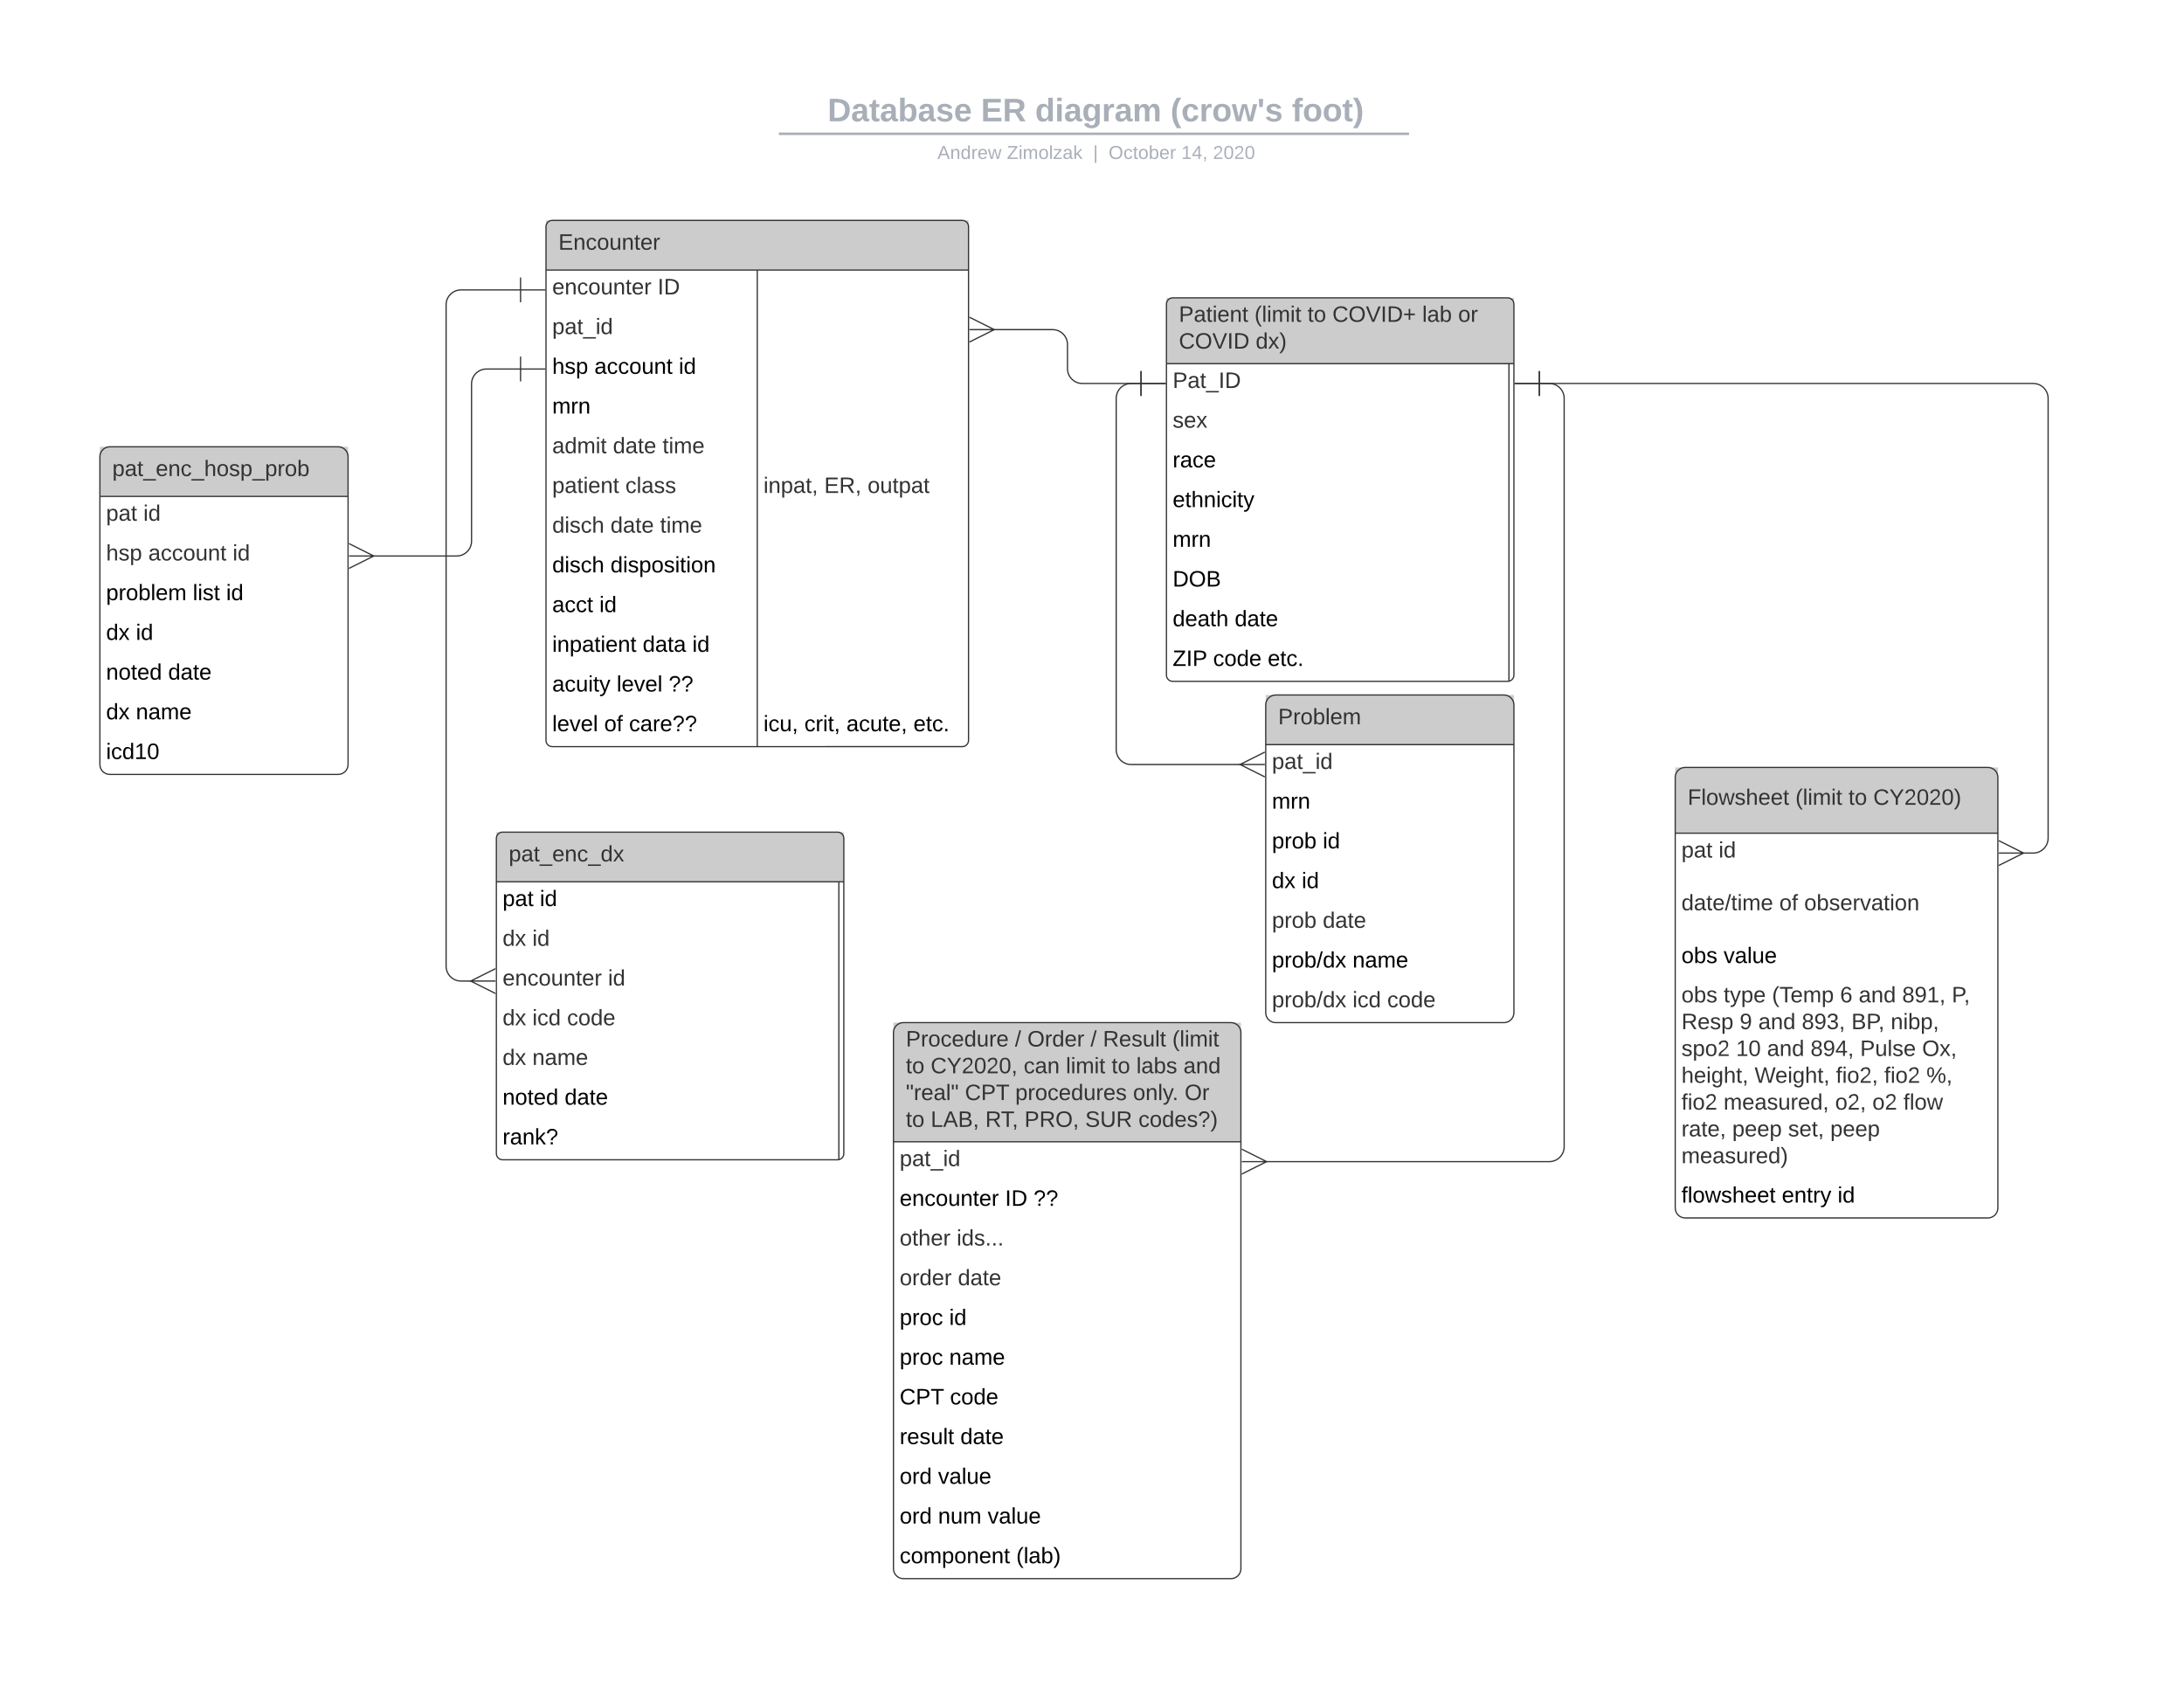 <svg xmlns="http://www.w3.org/2000/svg" xmlns:xlink="http://www.w3.org/1999/xlink" xmlns:lucid="lucid" width="1760" height="1360"><g transform="translate(0 0)" lucid:page-tab-id="0_0"><path d="M0 0h1760v1360H0z" fill="#fff"/><path d="M800.4 265.6h47.85c6.63 0 12 5.38 12 12V297c0 6.63 5.37 12 12 12h47.25" stroke="#333" fill="none"/><path d="M781.22 255.6l20 10-20 10M781.22 265.6h20M919.5 299v20M939.5 309h-20" stroke="#333" fill="#fff"/><path d="M440 182.6c0-2.76 2.24-5 5-5h330.5c2.76 0 5 2.24 5 5v414c0 2.77-2.24 5-5 5H445c-2.76 0-5-2.23-5-5z" fill="#fff"/><path d="M440 177.6h340.5v40H440z" fill="#ccc"/><path d="M440 182.6c0-2.76 2.24-5 5-5h330.5c2.76 0 5 2.24 5 5v414c0 2.77-2.24 5-5 5H445c-2.76 0-5-2.23-5-5zM440 217.6h340.5M610.25 217.6v384" stroke="#333" fill="none"/><use xlink:href="#a" transform="matrix(1,0,0,1,450,177.606) translate(0 23.6)"/><use xlink:href="#b" transform="matrix(1,0,0,1,445,220.106) translate(0 17.1)"/><use xlink:href="#c" transform="matrix(1,0,0,1,445,220.106) translate(84.95 17.1)"/><use xlink:href="#d" transform="matrix(1,0,0,1,445,252.106) translate(0 17.1)"/><use xlink:href="#e" transform="matrix(1,0,0,1,445,284.106) translate(0 17.1)"/><use xlink:href="#f" transform="matrix(1,0,0,1,445,284.106) translate(34 17.1)"/><use xlink:href="#g" transform="matrix(1,0,0,1,445,284.106) translate(102 17.1)"/><use xlink:href="#h" transform="matrix(1,0,0,1,445,316.106) translate(0 17.1)"/><use xlink:href="#i" transform="matrix(1,0,0,1,445,348.106) translate(0 17.1)"/><use xlink:href="#j" transform="matrix(1,0,0,1,445,348.106) translate(48.9 17.1)"/><use xlink:href="#k" transform="matrix(1,0,0,1,445,348.106) translate(88.9 17.1)"/><use xlink:href="#l" transform="matrix(1,0,0,1,445,380.106) translate(0 17.1)"/><use xlink:href="#m" transform="matrix(1,0,0,1,445,380.106) translate(58.95 17.1)"/><use xlink:href="#n" transform="matrix(1,0,0,1,615.25,380.106) translate(0 17.1)"/><use xlink:href="#o" transform="matrix(1,0,0,1,615.25,380.106) translate(48.95 17.1)"/><use xlink:href="#p" transform="matrix(1,0,0,1,615.25,380.106) translate(83.9 17.1)"/><use xlink:href="#q" transform="matrix(1,0,0,1,445,412.106) translate(0 17.1)"/><use xlink:href="#j" transform="matrix(1,0,0,1,445,412.106) translate(46.95 17.1)"/><use xlink:href="#k" transform="matrix(1,0,0,1,445,412.106) translate(86.95 17.1)"/><use xlink:href="#r" transform="matrix(1,0,0,1,445,444.106) translate(0 17.1)"/><use xlink:href="#s" transform="matrix(1,0,0,1,445,444.106) translate(46.95 17.1)"/><use xlink:href="#t" transform="matrix(1,0,0,1,445,476.106) translate(0 17.1)"/><use xlink:href="#u" transform="matrix(1,0,0,1,445,476.106) translate(38 17.1)"/><use xlink:href="#v" transform="matrix(1,0,0,1,445,508.106) translate(0 17.1)"/><use xlink:href="#w" transform="matrix(1,0,0,1,445,508.106) translate(72.9 17.1)"/><use xlink:href="#u" transform="matrix(1,0,0,1,445,508.106) translate(112.9 17.1)"/><use xlink:href="#x" transform="matrix(1,0,0,1,445,540.106) translate(0 17.1)"/><use xlink:href="#y" transform="matrix(1,0,0,1,445,540.106) translate(51.95 17.1)"/><use xlink:href="#z" transform="matrix(1,0,0,1,445,540.106) translate(93.85 17.1)"/><use xlink:href="#A" transform="matrix(1,0,0,1,445,572.106) translate(0 17.1)"/><use xlink:href="#B" transform="matrix(1,0,0,1,445,572.106) translate(41.9 17.1)"/><use xlink:href="#C" transform="matrix(1,0,0,1,445,572.106) translate(61.9 17.1)"/><use xlink:href="#D" transform="matrix(1,0,0,1,615.25,572.106) translate(0 17.1)"/><use xlink:href="#E" transform="matrix(1,0,0,1,615.25,572.106) translate(32.95 17.1)"/><use xlink:href="#F" transform="matrix(1,0,0,1,615.25,572.106) translate(66.85 17.1)"/><use xlink:href="#G" transform="matrix(1,0,0,1,615.25,572.106) translate(120.85 17.1)"/><path d="M940 245c0-2.76 2.24-5 5-5h270c2.76 0 5 2.24 5 5v299c0 2.76-2.24 5-5 5H945c-2.76 0-5-2.24-5-5z" fill="#fff"/><path d="M940 240h280v53H940z" fill="#ccc"/><path d="M940 245c0-2.76 2.24-5 5-5h270c2.76 0 5 2.24 5 5v299c0 2.76-2.24 5-5 5H945c-2.76 0-5-2.24-5-5zM940 293h280M1216 293v256" stroke="#333" fill="none"/><use xlink:href="#H" transform="matrix(1,0,0,1,950,240) translate(0 19.3)"/><use xlink:href="#I" transform="matrix(1,0,0,1,950,240) translate(60.95 19.3)"/><use xlink:href="#J" transform="matrix(1,0,0,1,950,240) translate(103.7 19.3)"/><use xlink:href="#K" transform="matrix(1,0,0,1,950,240) translate(123.7 19.3)"/><use xlink:href="#L" transform="matrix(1,0,0,1,950,240) translate(196.1 19.3)"/><use xlink:href="#M" transform="matrix(1,0,0,1,950,240) translate(225.05 19.3)"/><use xlink:href="#N" transform="matrix(1,0,0,1,950,240) translate(0 40.9)"/><use xlink:href="#O" transform="matrix(1,0,0,1,950,240) translate(61.9 40.9)"/><use xlink:href="#P" transform="matrix(1,0,0,1,945,295.5) translate(0 17.1)"/><use xlink:href="#Q" transform="matrix(1,0,0,1,945,327.5) translate(0 17.1)"/><use xlink:href="#R" transform="matrix(1,0,0,1,945,359.5) translate(0 17.1)"/><use xlink:href="#S" transform="matrix(1,0,0,1,945,391.5) translate(0 17.1)"/><use xlink:href="#T" transform="matrix(1,0,0,1,945,423.5) translate(0 17.1)"/><use xlink:href="#U" transform="matrix(1,0,0,1,945,455.5) translate(0 17.1)"/><use xlink:href="#V" transform="matrix(1,0,0,1,945,487.5) translate(0 17.1)"/><use xlink:href="#W" transform="matrix(1,0,0,1,945,487.5) translate(50 17.1)"/><use xlink:href="#X" transform="matrix(1,0,0,1,945,519.5) translate(0 17.1)"/><use xlink:href="#Y" transform="matrix(1,0,0,1,945,519.5) translate(32.6 17.1)"/><use xlink:href="#Z" transform="matrix(1,0,0,1,945,519.5) translate(76.6 17.1)"/><path d="M400 675.5c0-2.76 2.24-5 5-5h270c2.76 0 5 2.24 5 5v254c0 2.76-2.24 5-5 5H405c-2.76 0-5-2.24-5-5z" fill="#fff"/><path d="M400 670.5h280v40H400z" fill="#ccc"/><path d="M400 675.5c0-2.76 2.24-5 5-5h270c2.76 0 5 2.24 5 5v254c0 2.76-2.24 5-5 5H405c-2.76 0-5-2.24-5-5zM400 710.5h280M676 710.5v224" stroke="#333" fill="none"/><use xlink:href="#aa" transform="matrix(1,0,0,1,410,670.5) translate(0 23.6)"/><use xlink:href="#ab" transform="matrix(1,0,0,1,405,713) translate(0 17.1)"/><use xlink:href="#ac" transform="matrix(1,0,0,1,405,713) translate(30 17.1)"/><use xlink:href="#ad" transform="matrix(1,0,0,1,405,745) translate(0 17.1)"/><use xlink:href="#ae" transform="matrix(1,0,0,1,405,745) translate(24 17.1)"/><use xlink:href="#b" transform="matrix(1,0,0,1,405,777) translate(0 17.1)"/><use xlink:href="#ae" transform="matrix(1,0,0,1,405,777) translate(84.95 17.1)"/><use xlink:href="#ad" transform="matrix(1,0,0,1,405,809) translate(0 17.1)"/><use xlink:href="#af" transform="matrix(1,0,0,1,405,809) translate(24 17.1)"/><use xlink:href="#ag" transform="matrix(1,0,0,1,405,809) translate(51.95 17.1)"/><use xlink:href="#ad" transform="matrix(1,0,0,1,405,841) translate(0 17.1)"/><use xlink:href="#ah" transform="matrix(1,0,0,1,405,841) translate(24 17.1)"/><use xlink:href="#ai" transform="matrix(1,0,0,1,405,873) translate(0 17.1)"/><use xlink:href="#W" transform="matrix(1,0,0,1,405,873) translate(50 17.1)"/><use xlink:href="#aj" transform="matrix(1,0,0,1,405,905) translate(0 17.1)"/><path d="M453.15 76c0-4.42 3.58-8 8-8h836.75c4.4 0 8 3.58 8 8v25.16c0 4.4-3.6 8-8 8H461.15c-4.42 0-8-3.6-8-8z" stroke="#000" stroke-opacity="0" stroke-width="2" fill="#fff" fill-opacity="0"/><use xlink:href="#ak" transform="matrix(1,0,0,1,457.147,72) translate(209.768 25.783)"/><use xlink:href="#al" transform="matrix(1,0,0,1,457.147,72) translate(333.377 25.783)"/><use xlink:href="#am" transform="matrix(1,0,0,1,457.147,72) translate(377.008 25.783)"/><use xlink:href="#an" transform="matrix(1,0,0,1,457.147,72) translate(486.121 25.783)"/><use xlink:href="#ao" transform="matrix(1,0,0,1,457.147,72) translate(583.945 25.783)"/><path d="M628.64 107.8h505.86M628.66 107.8h-1.02M1134.47 107.8h1.03" stroke="#a9afb8" stroke-width="2" fill="none"/><path d="M453.15 117.16c0-4.42 3.58-8 8-8h837.7c4.42 0 8 3.58 8 8V120c0 4.42-3.58 8-8 8h-837.7c-4.42 0-8-3.58-8-8z" stroke="#000" stroke-opacity="0" stroke-width="2" fill="#fff" fill-opacity="0"/><use xlink:href="#ap" transform="matrix(1,0,0,1,457.147,113.155) translate(298.288 14.917)"/><use xlink:href="#aq" transform="matrix(1,0,0,1,457.147,113.155) translate(354.29 14.917)"/><use xlink:href="#ar" transform="matrix(1,0,0,1,457.147,113.155) translate(423.803 14.917)"/><use xlink:href="#as" transform="matrix(1,0,0,1,457.147,113.155) translate(436.253 14.917)"/><use xlink:href="#at" transform="matrix(1,0,0,1,457.147,113.155) translate(494.846 14.917)"/><use xlink:href="#au" transform="matrix(1,0,0,1,457.147,113.155) translate(520.34 14.917)"/><path d="M419.5 233.6h-48c-6.63 0-12 5.38-12 12v532.9c0 6.63 5.37 12 12 12h8.6" stroke="#333" fill="none"/><path d="M419.5 223.6v20M439.5 233.6h-20M399.28 800.5l-20-10 20-10M399.28 790.5h-20" stroke="#333" fill="#fff"/><path d="M1020 568c0-4.42 3.58-8 8-8h184c4.42 0 8 3.58 8 8v248c0 4.42-3.58 8-8 8h-184c-4.42 0-8-3.58-8-8z" fill="#fff"/><path d="M1020 560h200v40h-200z" fill="#ccc"/><path d="M1020 568c0-4.42 3.58-8 8-8h184c4.42 0 8 3.58 8 8v248c0 4.42-3.58 8-8 8h-184c-4.42 0-8-3.58-8-8zM1020 600h200" stroke="#333" fill="none"/><use xlink:href="#av" transform="matrix(1,0,0,1,1030,560) translate(0 23.6)"/><use xlink:href="#aw" transform="matrix(1,0,0,1,1025,602.5) translate(0 17.1)"/><use xlink:href="#ax" transform="matrix(1,0,0,1,1025,634.5) translate(0 17.1)"/><use xlink:href="#ay" transform="matrix(1,0,0,1,1025,666.5) translate(0 17.1)"/><use xlink:href="#az" transform="matrix(1,0,0,1,1025,666.5) translate(40.95 17.1)"/><use xlink:href="#aA" transform="matrix(1,0,0,1,1025,698.5) translate(0 17.1)"/><use xlink:href="#az" transform="matrix(1,0,0,1,1025,698.5) translate(24 17.1)"/><use xlink:href="#aB" transform="matrix(1,0,0,1,1025,730.5) translate(0 17.1)"/><use xlink:href="#aC" transform="matrix(1,0,0,1,1025,730.5) translate(40.95 17.1)"/><use xlink:href="#aD" transform="matrix(1,0,0,1,1025,762.5) translate(0 17.1)"/><use xlink:href="#aE" transform="matrix(1,0,0,1,1025,762.5) translate(64.95 17.1)"/><use xlink:href="#aF" transform="matrix(1,0,0,1,1025,794.5) translate(0 17.1)"/><use xlink:href="#aG" transform="matrix(1,0,0,1,1025,794.5) translate(64.95 17.1)"/><use xlink:href="#aH" transform="matrix(1,0,0,1,1025,794.5) translate(92.9 17.1)"/><path d="M919.5 309h-8c-6.63 0-12 5.37-12 12v283c0 6.63 5.37 12 12 12h88.6" stroke="#333" fill="none"/><path d="M919.5 299v20M939.5 309h-20M1019.28 626l-20-10 20-10M1019.28 616h-20" stroke="#333" fill="#fff"/><path d="M1350 626.37c0-4.4 3.58-8 8-8h244c4.42 0 8 3.6 8 8v347c0 4.42-3.58 8-8 8h-244c-4.42 0-8-3.58-8-8z" fill="#fff"/><path d="M1350 618.37h260v53h-260z" fill="#ccc"/><path d="M1350 626.37c0-4.4 3.58-8 8-8h244c4.42 0 8 3.6 8 8v347c0 4.42-3.58 8-8 8h-244c-4.42 0-8-3.58-8-8zM1350 671.37h260" stroke="#333" fill="none"/><g><use xlink:href="#aI" transform="matrix(1,0,0,1,1360,618.375) translate(0 30.1)"/><use xlink:href="#aJ" transform="matrix(1,0,0,1,1360,618.375) translate(86.85 30.1)"/><use xlink:href="#aK" transform="matrix(1,0,0,1,1360,618.375) translate(129.6 30.1)"/><use xlink:href="#aL" transform="matrix(1,0,0,1,1360,618.375) translate(149.6 30.1)"/></g><g><use xlink:href="#aM" transform="matrix(1,0,0,1,1355,673.875) translate(0 17.1)"/><use xlink:href="#aN" transform="matrix(1,0,0,1,1355,673.875) translate(30 17.1)"/></g><g><use xlink:href="#aO" transform="matrix(1,0,0,1,1355,705.875) translate(0 27.6)"/><use xlink:href="#aP" transform="matrix(1,0,0,1,1355,705.875) translate(78.9 27.6)"/><use xlink:href="#aQ" transform="matrix(1,0,0,1,1355,705.875) translate(98.9 27.6)"/></g><g><use xlink:href="#aR" transform="matrix(1,0,0,1,1355,758.875) translate(0 17.1)"/><use xlink:href="#aS" transform="matrix(1,0,0,1,1355,758.875) translate(34 17.1)"/></g><g><use xlink:href="#aT" transform="matrix(1,0,0,1,1355,790.875) translate(0 16.8)"/><use xlink:href="#aU" transform="matrix(1,0,0,1,1355,790.875) translate(34 16.8)"/><use xlink:href="#aV" transform="matrix(1,0,0,1,1355,790.875) translate(73 16.8)"/><use xlink:href="#aW" transform="matrix(1,0,0,1,1355,790.875) translate(127.85 16.8)"/><use xlink:href="#aX" transform="matrix(1,0,0,1,1355,790.875) translate(142.85 16.8)"/><use xlink:href="#aY" transform="matrix(1,0,0,1,1355,790.875) translate(177.85 16.8)"/><use xlink:href="#aZ" transform="matrix(1,0,0,1,1355,790.875) translate(217.85 16.8)"/><use xlink:href="#ba" transform="matrix(1,0,0,1,1355,790.875) translate(0 38.4)"/><use xlink:href="#bb" transform="matrix(1,0,0,1,1355,790.875) translate(46.95 38.4)"/><use xlink:href="#aX" transform="matrix(1,0,0,1,1355,790.875) translate(61.95 38.4)"/><use xlink:href="#bc" transform="matrix(1,0,0,1,1355,790.875) translate(96.95 38.4)"/><use xlink:href="#bd" transform="matrix(1,0,0,1,1355,790.875) translate(136.95 38.4)"/><use xlink:href="#be" transform="matrix(1,0,0,1,1355,790.875) translate(168.65 38.4)"/><use xlink:href="#bf" transform="matrix(1,0,0,1,1355,790.875) translate(0 60)"/><use xlink:href="#bg" transform="matrix(1,0,0,1,1355,790.875) translate(44 60)"/><use xlink:href="#aX" transform="matrix(1,0,0,1,1355,790.875) translate(69 60)"/><use xlink:href="#bh" transform="matrix(1,0,0,1,1355,790.875) translate(104 60)"/><use xlink:href="#bi" transform="matrix(1,0,0,1,1355,790.875) translate(144 60)"/><use xlink:href="#bj" transform="matrix(1,0,0,1,1355,790.875) translate(193.95 60)"/><use xlink:href="#bk" transform="matrix(1,0,0,1,1355,790.875) translate(0 81.6)"/><use xlink:href="#bl" transform="matrix(1,0,0,1,1355,790.875) translate(58.95 81.6)"/><use xlink:href="#bm" transform="matrix(1,0,0,1,1355,790.875) translate(124.5 81.6)"/><use xlink:href="#bn" transform="matrix(1,0,0,1,1355,790.875) translate(163.45 81.6)"/><use xlink:href="#bo" transform="matrix(1,0,0,1,1355,790.875) translate(197.4 81.6)"/><use xlink:href="#bn" transform="matrix(1,0,0,1,1355,790.875) translate(0 103.2)"/><use xlink:href="#bp" transform="matrix(1,0,0,1,1355,790.875) translate(33.95 103.2)"/><use xlink:href="#bq" transform="matrix(1,0,0,1,1355,790.875) translate(123.85 103.2)"/><use xlink:href="#br" transform="matrix(1,0,0,1,1355,790.875) translate(153.85 103.2)"/><use xlink:href="#bs" transform="matrix(1,0,0,1,1355,790.875) translate(178.85 103.2)"/><use xlink:href="#bt" transform="matrix(1,0,0,1,1355,790.875) translate(0 124.8)"/><use xlink:href="#bu" transform="matrix(1,0,0,1,1355,790.875) translate(40.95 124.8)"/><use xlink:href="#bv" transform="matrix(1,0,0,1,1355,790.875) translate(85.95 124.8)"/><use xlink:href="#bw" transform="matrix(1,0,0,1,1355,790.875) translate(119.95 124.8)"/><use xlink:href="#bx" transform="matrix(1,0,0,1,1355,790.875) translate(0 146.4)"/></g><g><use xlink:href="#by" transform="matrix(1,0,0,1,1355,951.875) translate(0 17.1)"/><use xlink:href="#bz" transform="matrix(1,0,0,1,1355,951.875) translate(80.9 17.1)"/><use xlink:href="#az" transform="matrix(1,0,0,1,1355,951.875) translate(125.85 17.1)"/></g><path d="M1240.5 309h398c6.63 0 12 5.37 12 12v354.37c0 6.63-5.37 12-12 12h-8.6" stroke="#333" fill="none"/><path d="M1240.5 319v-20M1220.5 309h20M1610.72 677.37l20 10-20 10M1610.72 687.37h20" stroke="#333" fill="#fff"/><path d="M720 832c0-4.42 3.58-8 8-8h264c4.42 0 8 3.58 8 8v432c0 4.42-3.58 8-8 8H728c-4.42 0-8-3.58-8-8z" fill="#fff"/><path d="M720 824h280v96H720z" fill="#ccc"/><path d="M720 832c0-4.42 3.58-8 8-8h264c4.42 0 8 3.58 8 8v432c0 4.42-3.58 8-8 8H728c-4.42 0-8-3.58-8-8zM720 920h280" stroke="#333" fill="none"/><g><use xlink:href="#bA" transform="matrix(1,0,0,1,730,824) translate(0 19.2)"/><use xlink:href="#bB" transform="matrix(1,0,0,1,730,824) translate(87.9 19.2)"/><use xlink:href="#bC" transform="matrix(1,0,0,1,730,824) translate(97.9 19.2)"/><use xlink:href="#bB" transform="matrix(1,0,0,1,730,824) translate(148.8 19.2)"/><use xlink:href="#bD" transform="matrix(1,0,0,1,730,824) translate(158.8 19.2)"/><use xlink:href="#bE" transform="matrix(1,0,0,1,730,824) translate(214.7 19.2)"/><use xlink:href="#bF" transform="matrix(1,0,0,1,730,824) translate(0 40.8)"/><use xlink:href="#bG" transform="matrix(1,0,0,1,730,824) translate(20 40.8)"/><use xlink:href="#bH" transform="matrix(1,0,0,1,730,824) translate(94.95 40.8)"/><use xlink:href="#bI" transform="matrix(1,0,0,1,730,824) translate(128.95 40.8)"/><use xlink:href="#bF" transform="matrix(1,0,0,1,730,824) translate(165.75 40.8)"/><use xlink:href="#bJ" transform="matrix(1,0,0,1,730,824) translate(185.75 40.8)"/><use xlink:href="#bK" transform="matrix(1,0,0,1,730,824) translate(223.7 40.8)"/><use xlink:href="#bL" transform="matrix(1,0,0,1,730,824) translate(0 62.4)"/><use xlink:href="#bM" transform="matrix(1,0,0,1,730,824) translate(47.6 62.4)"/><use xlink:href="#bN" transform="matrix(1,0,0,1,730,824) translate(88.15 62.4)"/><use xlink:href="#bO" transform="matrix(1,0,0,1,730,824) translate(183.05 62.4)"/><use xlink:href="#bP" transform="matrix(1,0,0,1,730,824) translate(224.65 62.4)"/><use xlink:href="#bF" transform="matrix(1,0,0,1,730,824) translate(0 84)"/><use xlink:href="#bQ" transform="matrix(1,0,0,1,730,824) translate(20 84)"/><use xlink:href="#bR" transform="matrix(1,0,0,1,730,824) translate(64 84)"/><use xlink:href="#bS" transform="matrix(1,0,0,1,730,824) translate(95.55 84)"/><use xlink:href="#bT" transform="matrix(1,0,0,1,730,824) translate(144.5 84)"/><use xlink:href="#bU" transform="matrix(1,0,0,1,730,824) translate(187.4 84)"/></g><g><use xlink:href="#aw" transform="matrix(1,0,0,1,725,922.5) translate(0 17.1)"/></g><g><use xlink:href="#bV" transform="matrix(1,0,0,1,725,954.5) translate(0 17.1)"/><use xlink:href="#bW" transform="matrix(1,0,0,1,725,954.5) translate(84.95 17.1)"/><use xlink:href="#bX" transform="matrix(1,0,0,1,725,954.5) translate(107.9 17.1)"/></g><g><use xlink:href="#bY" transform="matrix(1,0,0,1,725,986.5) translate(0 17.1)"/><use xlink:href="#bZ" transform="matrix(1,0,0,1,725,986.5) translate(45.95 17.1)"/></g><g><use xlink:href="#ca" transform="matrix(1,0,0,1,725,1018.5) translate(0 17.1)"/><use xlink:href="#aC" transform="matrix(1,0,0,1,725,1018.5) translate(46.9 17.1)"/></g><g><use xlink:href="#cb" transform="matrix(1,0,0,1,725,1050.5) translate(0 17.1)"/><use xlink:href="#az" transform="matrix(1,0,0,1,725,1050.5) translate(39.95 17.1)"/></g><g><use xlink:href="#cb" transform="matrix(1,0,0,1,725,1082.5) translate(0 17.1)"/><use xlink:href="#aE" transform="matrix(1,0,0,1,725,1082.5) translate(39.95 17.1)"/></g><g><use xlink:href="#cc" transform="matrix(1,0,0,1,725,1114.5) translate(0 17.1)"/><use xlink:href="#cd" transform="matrix(1,0,0,1,725,1114.5) translate(40.55 17.1)"/></g><g><use xlink:href="#ce" transform="matrix(1,0,0,1,725,1146.5) translate(0 17.1)"/><use xlink:href="#cf" transform="matrix(1,0,0,1,725,1146.5) translate(48.9 17.1)"/></g><g><use xlink:href="#cg" transform="matrix(1,0,0,1,725,1178.5) translate(0 17.1)"/><use xlink:href="#aS" transform="matrix(1,0,0,1,725,1178.5) translate(30.95 17.1)"/></g><g><use xlink:href="#cg" transform="matrix(1,0,0,1,725,1210.5) translate(0 17.1)"/><use xlink:href="#ch" transform="matrix(1,0,0,1,725,1210.5) translate(30.95 17.1)"/><use xlink:href="#aS" transform="matrix(1,0,0,1,725,1210.5) translate(70.9 17.1)"/></g><g><use xlink:href="#ci" transform="matrix(1,0,0,1,725,1242.5) translate(0 17.1)"/><use xlink:href="#cj" transform="matrix(1,0,0,1,725,1242.5) translate(93.95 17.1)"/></g><path d="M1240.5 309h8c6.63 0 12 5.37 12 12v603c0 6.63-5.37 12-12 12h-228.6" stroke="#333" fill="none"/><path d="M1240.5 319v-20M1220.5 309h20M1000.72 926l20 10-20 10M1000.72 936h20" stroke="#333" fill="#fff"/><path d="M80.5 368c0-4.42 3.58-8 8-8h184c4.42 0 8 3.58 8 8v248c0 4.42-3.58 8-8 8h-184c-4.42 0-8-3.58-8-8z" fill="#fff"/><path d="M80.5 360h200v40h-200z" fill="#ccc"/><path d="M80.5 368c0-4.42 3.58-8 8-8h184c4.42 0 8 3.58 8 8v248c0 4.42-3.58 8-8 8h-184c-4.42 0-8-3.58-8-8zM80.5 400h200" stroke="#333" fill="none"/><g><use xlink:href="#ck" transform="matrix(1,0,0,1,90.5,360) translate(0 23.6)"/></g><g><use xlink:href="#cl" transform="matrix(1,0,0,1,85.5,402.5) translate(0 17.1)"/><use xlink:href="#cm" transform="matrix(1,0,0,1,85.5,402.5) translate(30 17.1)"/></g><g><use xlink:href="#cn" transform="matrix(1,0,0,1,85.5,434.5) translate(0 17.1)"/><use xlink:href="#co" transform="matrix(1,0,0,1,85.5,434.5) translate(34 17.1)"/><use xlink:href="#cm" transform="matrix(1,0,0,1,85.5,434.5) translate(102 17.1)"/></g><g><use xlink:href="#cp" transform="matrix(1,0,0,1,85.5,466.5) translate(0 17.1)"/><use xlink:href="#cq" transform="matrix(1,0,0,1,85.5,466.5) translate(69.85 17.1)"/><use xlink:href="#g" transform="matrix(1,0,0,1,85.5,466.5) translate(96.75 17.1)"/></g><g><use xlink:href="#cr" transform="matrix(1,0,0,1,85.5,498.5) translate(0 17.1)"/><use xlink:href="#g" transform="matrix(1,0,0,1,85.5,498.5) translate(24 17.1)"/></g><g><use xlink:href="#cs" transform="matrix(1,0,0,1,85.5,530.5) translate(0 17.1)"/><use xlink:href="#ct" transform="matrix(1,0,0,1,85.5,530.5) translate(50 17.1)"/></g><g><use xlink:href="#cr" transform="matrix(1,0,0,1,85.5,562.5) translate(0 17.1)"/><use xlink:href="#cu" transform="matrix(1,0,0,1,85.5,562.5) translate(24 17.1)"/></g><g><use xlink:href="#cv" transform="matrix(1,0,0,1,85.5,594.5) translate(0 17.1)"/></g><path d="M419.5 297.34H392c-6.63 0-12 5.37-12 12V436c0 6.63-5.37 12-12 12h-67.6" stroke="#333" fill="none"/><path d="M419.5 287.34v20M439.5 297.34h-20M281.22 438l20 10-20 10M281.22 448h20" stroke="#333" fill="#fff"/><defs><path fill="#333" d="M30 0v-248h187v28H63v79h144v27H63v87h162V0H30" id="cw"/><path fill="#333" d="M117-194c89-4 53 116 60 194h-32v-121c0-31-8-49-39-48C34-167 62-67 57 0H25l-1-190h30c1 10-1 24 2 32 11-22 29-35 61-36" id="cx"/><path fill="#333" d="M96-169c-40 0-48 33-48 73s9 75 48 75c24 0 41-14 43-38l32 2c-6 37-31 61-74 61-59 0-76-41-82-99-10-93 101-131 147-64 4 7 5 14 7 22l-32 3c-4-21-16-35-41-35" id="cy"/><path fill="#333" d="M100-194c62-1 85 37 85 99 1 63-27 99-86 99S16-35 15-95c0-66 28-99 85-99zM99-20c44 1 53-31 53-75 0-43-8-75-51-75s-53 32-53 75 10 74 51 75" id="cz"/><path fill="#333" d="M84 4C-5 8 30-112 23-190h32v120c0 31 7 50 39 49 72-2 45-101 50-169h31l1 190h-30c-1-10 1-25-2-33-11 22-28 36-60 37" id="cA"/><path fill="#333" d="M59-47c-2 24 18 29 38 22v24C64 9 27 4 27-40v-127H5v-23h24l9-43h21v43h35v23H59v120" id="cB"/><path fill="#333" d="M100-194c63 0 86 42 84 106H49c0 40 14 67 53 68 26 1 43-12 49-29l28 8c-11 28-37 45-77 45C44 4 14-33 15-96c1-61 26-98 85-98zm52 81c6-60-76-77-97-28-3 7-6 17-6 28h103" id="cC"/><path fill="#333" d="M114-163C36-179 61-72 57 0H25l-1-190h30c1 12-1 29 2 39 6-27 23-49 58-41v29" id="cD"/><g id="a"><use transform="matrix(0.05,0,0,0.05,0,0)" xlink:href="#cw"/><use transform="matrix(0.05,0,0,0.05,12,0)" xlink:href="#cx"/><use transform="matrix(0.05,0,0,0.05,22,0)" xlink:href="#cy"/><use transform="matrix(0.05,0,0,0.05,31,0)" xlink:href="#cz"/><use transform="matrix(0.05,0,0,0.05,41,0)" xlink:href="#cA"/><use transform="matrix(0.05,0,0,0.05,51,0)" xlink:href="#cx"/><use transform="matrix(0.05,0,0,0.05,61,0)" xlink:href="#cB"/><use transform="matrix(0.05,0,0,0.05,66,0)" xlink:href="#cC"/><use transform="matrix(0.05,0,0,0.05,76,0)" xlink:href="#cD"/></g><g id="b"><use transform="matrix(0.05,0,0,0.05,0,0)" xlink:href="#cC"/><use transform="matrix(0.05,0,0,0.05,10,0)" xlink:href="#cx"/><use transform="matrix(0.05,0,0,0.05,20,0)" xlink:href="#cy"/><use transform="matrix(0.05,0,0,0.05,29,0)" xlink:href="#cz"/><use transform="matrix(0.05,0,0,0.05,39,0)" xlink:href="#cA"/><use transform="matrix(0.05,0,0,0.05,49,0)" xlink:href="#cx"/><use transform="matrix(0.05,0,0,0.05,59,0)" xlink:href="#cB"/><use transform="matrix(0.05,0,0,0.05,64,0)" xlink:href="#cC"/><use transform="matrix(0.05,0,0,0.05,74,0)" xlink:href="#cD"/></g><path fill="#333" d="M33 0v-248h34V0H33" id="cE"/><path fill="#333" d="M30-248c118-7 216 8 213 122C240-48 200 0 122 0H30v-248zM63-27c89 8 146-16 146-99s-60-101-146-95v194" id="cF"/><g id="c"><use transform="matrix(0.05,0,0,0.05,0,0)" xlink:href="#cE"/><use transform="matrix(0.05,0,0,0.05,5,0)" xlink:href="#cF"/></g><path fill="#333" d="M115-194c55 1 70 41 70 98S169 2 115 4C84 4 66-9 55-30l1 105H24l-1-265h31l2 30c10-21 28-34 59-34zm-8 174c40 0 45-34 45-75s-6-73-45-74c-42 0-51 32-51 76 0 43 10 73 51 73" id="cG"/><path fill="#333" d="M141-36C126-15 110 5 73 4 37 3 15-17 15-53c-1-64 63-63 125-63 3-35-9-54-41-54-24 1-41 7-42 31l-33-3c5-37 33-52 76-52 45 0 72 20 72 64v82c-1 20 7 32 28 27v20c-31 9-61-2-59-35zM48-53c0 20 12 33 32 33 41-3 63-29 60-74-43 2-92-5-92 41" id="cH"/><path fill="#333" d="M-5 72V49h209v23H-5" id="cI"/><path fill="#333" d="M24-231v-30h32v30H24zM24 0v-190h32V0H24" id="cJ"/><path fill="#333" d="M85-194c31 0 48 13 60 33l-1-100h32l1 261h-30c-2-10 0-23-3-31C134-8 116 4 85 4 32 4 16-35 15-94c0-66 23-100 70-100zm9 24c-40 0-46 34-46 75 0 40 6 74 45 74 42 0 51-32 51-76 0-42-9-74-50-73" id="cK"/><g id="d"><use transform="matrix(0.05,0,0,0.05,0,0)" xlink:href="#cG"/><use transform="matrix(0.05,0,0,0.05,10,0)" xlink:href="#cH"/><use transform="matrix(0.05,0,0,0.05,20,0)" xlink:href="#cB"/><use transform="matrix(0.05,0,0,0.05,25,0)" xlink:href="#cI"/><use transform="matrix(0.05,0,0,0.05,35,0)" xlink:href="#cJ"/><use transform="matrix(0.05,0,0,0.05,38.95,0)" xlink:href="#cK"/></g><path d="M106-169C34-169 62-67 57 0H25v-261h32l-1 103c12-21 28-36 61-36 89 0 53 116 60 194h-32v-121c2-32-8-49-39-48" id="cL"/><path d="M135-143c-3-34-86-38-87 0 15 53 115 12 119 90S17 21 10-45l28-5c4 36 97 45 98 0-10-56-113-15-118-90-4-57 82-63 122-42 12 7 21 19 24 35" id="cM"/><path d="M115-194c55 1 70 41 70 98S169 2 115 4C84 4 66-9 55-30l1 105H24l-1-265h31l2 30c10-21 28-34 59-34zm-8 174c40 0 45-34 45-75s-6-73-45-74c-42 0-51 32-51 76 0 43 10 73 51 73" id="cN"/><g id="e"><use transform="matrix(0.05,0,0,0.05,0,0)" xlink:href="#cL"/><use transform="matrix(0.05,0,0,0.05,10,0)" xlink:href="#cM"/><use transform="matrix(0.05,0,0,0.05,19,0)" xlink:href="#cN"/></g><path d="M141-36C126-15 110 5 73 4 37 3 15-17 15-53c-1-64 63-63 125-63 3-35-9-54-41-54-24 1-41 7-42 31l-33-3c5-37 33-52 76-52 45 0 72 20 72 64v82c-1 20 7 32 28 27v20c-31 9-61-2-59-35zM48-53c0 20 12 33 32 33 41-3 63-29 60-74-43 2-92-5-92 41" id="cO"/><path d="M96-169c-40 0-48 33-48 73s9 75 48 75c24 0 41-14 43-38l32 2c-6 37-31 61-74 61-59 0-76-41-82-99-10-93 101-131 147-64 4 7 5 14 7 22l-32 3c-4-21-16-35-41-35" id="cP"/><path d="M100-194c62-1 85 37 85 99 1 63-27 99-86 99S16-35 15-95c0-66 28-99 85-99zM99-20c44 1 53-31 53-75 0-43-8-75-51-75s-53 32-53 75 10 74 51 75" id="cQ"/><path d="M84 4C-5 8 30-112 23-190h32v120c0 31 7 50 39 49 72-2 45-101 50-169h31l1 190h-30c-1-10 1-25-2-33-11 22-28 36-60 37" id="cR"/><path d="M117-194c89-4 53 116 60 194h-32v-121c0-31-8-49-39-48C34-167 62-67 57 0H25l-1-190h30c1 10-1 24 2 32 11-22 29-35 61-36" id="cS"/><path d="M59-47c-2 24 18 29 38 22v24C64 9 27 4 27-40v-127H5v-23h24l9-43h21v43h35v23H59v120" id="cT"/><g id="f"><use transform="matrix(0.05,0,0,0.05,0,0)" xlink:href="#cO"/><use transform="matrix(0.05,0,0,0.05,10,0)" xlink:href="#cP"/><use transform="matrix(0.05,0,0,0.05,19,0)" xlink:href="#cP"/><use transform="matrix(0.05,0,0,0.05,28,0)" xlink:href="#cQ"/><use transform="matrix(0.05,0,0,0.05,38,0)" xlink:href="#cR"/><use transform="matrix(0.05,0,0,0.05,48,0)" xlink:href="#cS"/><use transform="matrix(0.05,0,0,0.05,58,0)" xlink:href="#cT"/></g><path d="M24-231v-30h32v30H24zM24 0v-190h32V0H24" id="cU"/><path d="M85-194c31 0 48 13 60 33l-1-100h32l1 261h-30c-2-10 0-23-3-31C134-8 116 4 85 4 32 4 16-35 15-94c0-66 23-100 70-100zm9 24c-40 0-46 34-46 75 0 40 6 74 45 74 42 0 51-32 51-76 0-42-9-74-50-73" id="cV"/><g id="g"><use transform="matrix(0.05,0,0,0.05,0,0)" xlink:href="#cU"/><use transform="matrix(0.05,0,0,0.05,3.95,0)" xlink:href="#cV"/></g><path d="M210-169c-67 3-38 105-44 169h-31v-121c0-29-5-50-35-48C34-165 62-65 56 0H25l-1-190h30c1 10-1 24 2 32 10-44 99-50 107 0 11-21 27-35 58-36 85-2 47 119 55 194h-31v-121c0-29-5-49-35-48" id="cW"/><path d="M114-163C36-179 61-72 57 0H25l-1-190h30c1 12-1 29 2 39 6-27 23-49 58-41v29" id="cX"/><g id="h"><use transform="matrix(0.05,0,0,0.05,0,0)" xlink:href="#cW"/><use transform="matrix(0.05,0,0,0.05,14.95,0)" xlink:href="#cX"/><use transform="matrix(0.05,0,0,0.05,20.9,0)" xlink:href="#cS"/></g><path fill="#333" d="M210-169c-67 3-38 105-44 169h-31v-121c0-29-5-50-35-48C34-165 62-65 56 0H25l-1-190h30c1 10-1 24 2 32 10-44 99-50 107 0 11-21 27-35 58-36 85-2 47 119 55 194h-31v-121c0-29-5-49-35-48" id="cY"/><g id="i"><use transform="matrix(0.05,0,0,0.05,0,0)" xlink:href="#cH"/><use transform="matrix(0.05,0,0,0.05,10,0)" xlink:href="#cK"/><use transform="matrix(0.05,0,0,0.05,20,0)" xlink:href="#cY"/><use transform="matrix(0.05,0,0,0.05,34.95,0)" xlink:href="#cJ"/><use transform="matrix(0.05,0,0,0.05,38.9,0)" xlink:href="#cB"/></g><g id="j"><use transform="matrix(0.05,0,0,0.05,0,0)" xlink:href="#cK"/><use transform="matrix(0.05,0,0,0.05,10,0)" xlink:href="#cH"/><use transform="matrix(0.05,0,0,0.05,20,0)" xlink:href="#cB"/><use transform="matrix(0.05,0,0,0.05,25,0)" xlink:href="#cC"/></g><g id="k"><use transform="matrix(0.05,0,0,0.05,0,0)" xlink:href="#cB"/><use transform="matrix(0.05,0,0,0.05,5,0)" xlink:href="#cJ"/><use transform="matrix(0.05,0,0,0.05,8.95,0)" xlink:href="#cY"/><use transform="matrix(0.05,0,0,0.05,23.9,0)" xlink:href="#cC"/></g><g id="l"><use transform="matrix(0.05,0,0,0.05,0,0)" xlink:href="#cG"/><use transform="matrix(0.05,0,0,0.05,10,0)" xlink:href="#cH"/><use transform="matrix(0.05,0,0,0.05,20,0)" xlink:href="#cB"/><use transform="matrix(0.05,0,0,0.05,25,0)" xlink:href="#cJ"/><use transform="matrix(0.05,0,0,0.05,28.95,0)" xlink:href="#cC"/><use transform="matrix(0.05,0,0,0.05,38.95,0)" xlink:href="#cx"/><use transform="matrix(0.05,0,0,0.05,48.95,0)" xlink:href="#cB"/></g><path fill="#333" d="M24 0v-261h32V0H24" id="cZ"/><path fill="#333" d="M135-143c-3-34-86-38-87 0 15 53 115 12 119 90S17 21 10-45l28-5c4 36 97 45 98 0-10-56-113-15-118-90-4-57 82-63 122-42 12 7 21 19 24 35" id="da"/><g id="m"><use transform="matrix(0.05,0,0,0.05,0,0)" xlink:href="#cy"/><use transform="matrix(0.05,0,0,0.05,9,0)" xlink:href="#cZ"/><use transform="matrix(0.05,0,0,0.05,12.95,0)" xlink:href="#cH"/><use transform="matrix(0.05,0,0,0.05,22.95,0)" xlink:href="#da"/><use transform="matrix(0.05,0,0,0.05,31.95,0)" xlink:href="#da"/></g><path fill="#333" d="M68-38c1 34 0 65-14 84H32c9-13 17-26 17-46H33v-38h35" id="db"/><g id="n"><use transform="matrix(0.05,0,0,0.05,0,0)" xlink:href="#cJ"/><use transform="matrix(0.05,0,0,0.05,3.95,0)" xlink:href="#cx"/><use transform="matrix(0.05,0,0,0.05,13.95,0)" xlink:href="#cG"/><use transform="matrix(0.05,0,0,0.05,23.95,0)" xlink:href="#cH"/><use transform="matrix(0.05,0,0,0.05,33.95,0)" xlink:href="#cB"/><use transform="matrix(0.05,0,0,0.05,38.95,0)" xlink:href="#db"/></g><path fill="#333" d="M233-177c-1 41-23 64-60 70L243 0h-38l-65-103H63V0H30v-248c88 3 205-21 203 71zM63-129c60-2 137 13 137-47 0-61-80-42-137-45v92" id="dc"/><g id="o"><use transform="matrix(0.05,0,0,0.05,0,0)" xlink:href="#cw"/><use transform="matrix(0.05,0,0,0.05,12,0)" xlink:href="#dc"/><use transform="matrix(0.05,0,0,0.05,24.95,0)" xlink:href="#db"/></g><g id="p"><use transform="matrix(0.05,0,0,0.05,0,0)" xlink:href="#cz"/><use transform="matrix(0.05,0,0,0.05,10,0)" xlink:href="#cA"/><use transform="matrix(0.05,0,0,0.05,20,0)" xlink:href="#cB"/><use transform="matrix(0.05,0,0,0.05,25,0)" xlink:href="#cG"/><use transform="matrix(0.05,0,0,0.05,35,0)" xlink:href="#cH"/><use transform="matrix(0.05,0,0,0.05,45,0)" xlink:href="#cB"/></g><path fill="#333" d="M106-169C34-169 62-67 57 0H25v-261h32l-1 103c12-21 28-36 61-36 89 0 53 116 60 194h-32v-121c2-32-8-49-39-48" id="dd"/><g id="q"><use transform="matrix(0.05,0,0,0.05,0,0)" xlink:href="#cK"/><use transform="matrix(0.05,0,0,0.05,10,0)" xlink:href="#cJ"/><use transform="matrix(0.05,0,0,0.05,13.95,0)" xlink:href="#da"/><use transform="matrix(0.05,0,0,0.05,22.95,0)" xlink:href="#cy"/><use transform="matrix(0.05,0,0,0.05,31.95,0)" xlink:href="#dd"/></g><g id="r"><use transform="matrix(0.05,0,0,0.05,0,0)" xlink:href="#cV"/><use transform="matrix(0.05,0,0,0.05,10,0)" xlink:href="#cU"/><use transform="matrix(0.05,0,0,0.05,13.95,0)" xlink:href="#cM"/><use transform="matrix(0.05,0,0,0.05,22.95,0)" xlink:href="#cP"/><use transform="matrix(0.05,0,0,0.05,31.95,0)" xlink:href="#cL"/></g><g id="s"><use transform="matrix(0.05,0,0,0.05,0,0)" xlink:href="#cV"/><use transform="matrix(0.05,0,0,0.05,10,0)" xlink:href="#cU"/><use transform="matrix(0.05,0,0,0.05,13.95,0)" xlink:href="#cM"/><use transform="matrix(0.05,0,0,0.05,22.95,0)" xlink:href="#cN"/><use transform="matrix(0.05,0,0,0.05,32.95,0)" xlink:href="#cQ"/><use transform="matrix(0.05,0,0,0.05,42.95,0)" xlink:href="#cM"/><use transform="matrix(0.05,0,0,0.05,51.95,0)" xlink:href="#cU"/><use transform="matrix(0.05,0,0,0.05,55.9,0)" xlink:href="#cT"/><use transform="matrix(0.05,0,0,0.05,60.9,0)" xlink:href="#cU"/><use transform="matrix(0.05,0,0,0.05,64.85,0)" xlink:href="#cQ"/><use transform="matrix(0.05,0,0,0.05,74.85,0)" xlink:href="#cS"/></g><g id="t"><use transform="matrix(0.05,0,0,0.05,0,0)" xlink:href="#cO"/><use transform="matrix(0.05,0,0,0.05,10,0)" xlink:href="#cP"/><use transform="matrix(0.05,0,0,0.05,19,0)" xlink:href="#cP"/><use transform="matrix(0.05,0,0,0.05,28,0)" xlink:href="#cT"/></g><g id="u"><use transform="matrix(0.05,0,0,0.05,0,0)" xlink:href="#cU"/><use transform="matrix(0.05,0,0,0.05,3.95,0)" xlink:href="#cV"/></g><path d="M100-194c63 0 86 42 84 106H49c0 40 14 67 53 68 26 1 43-12 49-29l28 8c-11 28-37 45-77 45C44 4 14-33 15-96c1-61 26-98 85-98zm52 81c6-60-76-77-97-28-3 7-6 17-6 28h103" id="de"/><g id="v"><use transform="matrix(0.05,0,0,0.05,0,0)" xlink:href="#cU"/><use transform="matrix(0.05,0,0,0.05,3.95,0)" xlink:href="#cS"/><use transform="matrix(0.05,0,0,0.05,13.95,0)" xlink:href="#cN"/><use transform="matrix(0.05,0,0,0.05,23.95,0)" xlink:href="#cO"/><use transform="matrix(0.05,0,0,0.05,33.95,0)" xlink:href="#cT"/><use transform="matrix(0.05,0,0,0.05,38.95,0)" xlink:href="#cU"/><use transform="matrix(0.05,0,0,0.05,42.9,0)" xlink:href="#de"/><use transform="matrix(0.05,0,0,0.05,52.9,0)" xlink:href="#cS"/><use transform="matrix(0.05,0,0,0.05,62.9,0)" xlink:href="#cT"/></g><g id="w"><use transform="matrix(0.05,0,0,0.05,0,0)" xlink:href="#cV"/><use transform="matrix(0.05,0,0,0.05,10,0)" xlink:href="#cO"/><use transform="matrix(0.05,0,0,0.05,20,0)" xlink:href="#cT"/><use transform="matrix(0.05,0,0,0.05,25,0)" xlink:href="#cO"/></g><path d="M179-190L93 31C79 59 56 82 12 73V49c39 6 53-20 64-50L1-190h34L92-34l54-156h33" id="df"/><g id="x"><use transform="matrix(0.05,0,0,0.05,0,0)" xlink:href="#cO"/><use transform="matrix(0.05,0,0,0.05,10,0)" xlink:href="#cP"/><use transform="matrix(0.05,0,0,0.05,19,0)" xlink:href="#cR"/><use transform="matrix(0.05,0,0,0.05,29,0)" xlink:href="#cU"/><use transform="matrix(0.05,0,0,0.05,32.95,0)" xlink:href="#cT"/><use transform="matrix(0.05,0,0,0.05,37.95,0)" xlink:href="#df"/></g><path d="M24 0v-261h32V0H24" id="dg"/><path d="M108 0H70L1-190h34L89-25l56-165h34" id="dh"/><g id="y"><use transform="matrix(0.05,0,0,0.05,0,0)" xlink:href="#dg"/><use transform="matrix(0.05,0,0,0.05,3.95,0)" xlink:href="#de"/><use transform="matrix(0.05,0,0,0.05,13.95,0)" xlink:href="#dh"/><use transform="matrix(0.05,0,0,0.05,22.95,0)" xlink:href="#de"/><use transform="matrix(0.05,0,0,0.05,32.95,0)" xlink:href="#dg"/></g><path d="M103-251c84 0 111 97 45 133-19 10-37 24-39 52H78c0-63 77-55 77-114 0-30-21-42-52-43-32 0-53 17-56 46l-32-2c7-45 34-72 88-72zM77 0v-35h34V0H77" id="di"/><g id="z"><use transform="matrix(0.05,0,0,0.05,0,0)" xlink:href="#di"/><use transform="matrix(0.05,0,0,0.05,10,0)" xlink:href="#di"/></g><g id="A"><use transform="matrix(0.05,0,0,0.05,0,0)" xlink:href="#dg"/><use transform="matrix(0.05,0,0,0.05,3.95,0)" xlink:href="#de"/><use transform="matrix(0.05,0,0,0.05,13.95,0)" xlink:href="#dh"/><use transform="matrix(0.05,0,0,0.05,22.95,0)" xlink:href="#de"/><use transform="matrix(0.05,0,0,0.05,32.95,0)" xlink:href="#dg"/></g><path d="M101-234c-31-9-42 10-38 44h38v23H63V0H32v-167H5v-23h27c-7-52 17-82 69-68v24" id="dj"/><g id="B"><use transform="matrix(0.05,0,0,0.05,0,0)" xlink:href="#cQ"/><use transform="matrix(0.05,0,0,0.05,10,0)" xlink:href="#dj"/></g><g id="C"><use transform="matrix(0.05,0,0,0.05,0,0)" xlink:href="#cP"/><use transform="matrix(0.05,0,0,0.05,9,0)" xlink:href="#cO"/><use transform="matrix(0.05,0,0,0.05,19,0)" xlink:href="#cX"/><use transform="matrix(0.05,0,0,0.05,24.95,0)" xlink:href="#de"/><use transform="matrix(0.05,0,0,0.05,34.95,0)" xlink:href="#di"/><use transform="matrix(0.05,0,0,0.05,44.95,0)" xlink:href="#di"/></g><path d="M68-38c1 34 0 65-14 84H32c9-13 17-26 17-46H33v-38h35" id="dk"/><g id="D"><use transform="matrix(0.05,0,0,0.05,0,0)" xlink:href="#cU"/><use transform="matrix(0.05,0,0,0.05,3.95,0)" xlink:href="#cP"/><use transform="matrix(0.05,0,0,0.05,12.95,0)" xlink:href="#cR"/><use transform="matrix(0.05,0,0,0.05,22.95,0)" xlink:href="#dk"/></g><g id="E"><use transform="matrix(0.05,0,0,0.05,0,0)" xlink:href="#cP"/><use transform="matrix(0.05,0,0,0.05,9,0)" xlink:href="#cX"/><use transform="matrix(0.05,0,0,0.05,14.95,0)" xlink:href="#cU"/><use transform="matrix(0.05,0,0,0.05,18.9,0)" xlink:href="#cT"/><use transform="matrix(0.05,0,0,0.05,23.9,0)" xlink:href="#dk"/></g><g id="F"><use transform="matrix(0.05,0,0,0.05,0,0)" xlink:href="#cO"/><use transform="matrix(0.05,0,0,0.05,10,0)" xlink:href="#cP"/><use transform="matrix(0.05,0,0,0.05,19,0)" xlink:href="#cR"/><use transform="matrix(0.05,0,0,0.05,29,0)" xlink:href="#cT"/><use transform="matrix(0.05,0,0,0.05,34,0)" xlink:href="#de"/><use transform="matrix(0.05,0,0,0.05,44,0)" xlink:href="#dk"/></g><path d="M33 0v-38h34V0H33" id="dl"/><g id="G"><use transform="matrix(0.05,0,0,0.05,0,0)" xlink:href="#de"/><use transform="matrix(0.05,0,0,0.05,10,0)" xlink:href="#cT"/><use transform="matrix(0.05,0,0,0.05,15,0)" xlink:href="#cP"/><use transform="matrix(0.05,0,0,0.05,24,0)" xlink:href="#dl"/></g><path fill="#333" d="M30-248c87 1 191-15 191 75 0 78-77 80-158 76V0H30v-248zm33 125c57 0 124 11 124-50 0-59-68-47-124-48v98" id="dm"/><g id="H"><use transform="matrix(0.05,0,0,0.05,0,0)" xlink:href="#dm"/><use transform="matrix(0.05,0,0,0.05,12,0)" xlink:href="#cH"/><use transform="matrix(0.05,0,0,0.05,22,0)" xlink:href="#cB"/><use transform="matrix(0.05,0,0,0.05,27,0)" xlink:href="#cJ"/><use transform="matrix(0.05,0,0,0.05,30.95,0)" xlink:href="#cC"/><use transform="matrix(0.05,0,0,0.05,40.95,0)" xlink:href="#cx"/><use transform="matrix(0.05,0,0,0.05,50.95,0)" xlink:href="#cB"/></g><path fill="#333" d="M87 75C49 33 22-17 22-94c0-76 28-126 65-167h31c-38 41-64 92-64 168S80 34 118 75H87" id="dn"/><g id="I"><use transform="matrix(0.05,0,0,0.05,0,0)" xlink:href="#dn"/><use transform="matrix(0.05,0,0,0.05,5.95,0)" xlink:href="#cZ"/><use transform="matrix(0.05,0,0,0.05,9.9,0)" xlink:href="#cJ"/><use transform="matrix(0.05,0,0,0.05,13.85,0)" xlink:href="#cY"/><use transform="matrix(0.05,0,0,0.05,28.8,0)" xlink:href="#cJ"/><use transform="matrix(0.05,0,0,0.05,32.75,0)" xlink:href="#cB"/></g><g id="J"><use transform="matrix(0.05,0,0,0.05,0,0)" xlink:href="#cB"/><use transform="matrix(0.05,0,0,0.05,5,0)" xlink:href="#cz"/></g><path fill="#333" d="M212-179c-10-28-35-45-73-45-59 0-87 40-87 99 0 60 29 101 89 101 43 0 62-24 78-52l27 14C228-24 195 4 139 4 59 4 22-46 18-125c-6-104 99-153 187-111 19 9 31 26 39 46" id="do"/><path fill="#333" d="M140-251c81 0 123 46 123 126C263-46 219 4 140 4 59 4 17-45 17-125s42-126 123-126zm0 227c63 0 89-41 89-101s-29-99-89-99c-61 0-89 39-89 99S79-25 140-24" id="dp"/><path fill="#333" d="M137 0h-34L2-248h35l83 218 83-218h36" id="dq"/><path fill="#333" d="M118-107v75H92v-75H18v-26h74v-75h26v75h74v26h-74" id="dr"/><g id="K"><use transform="matrix(0.05,0,0,0.05,0,0)" xlink:href="#do"/><use transform="matrix(0.05,0,0,0.05,12.95,0)" xlink:href="#dp"/><use transform="matrix(0.05,0,0,0.05,26.95,0)" xlink:href="#dq"/><use transform="matrix(0.05,0,0,0.05,38.95,0)" xlink:href="#cE"/><use transform="matrix(0.05,0,0,0.05,43.95,0)" xlink:href="#cF"/><use transform="matrix(0.05,0,0,0.05,56.9,0)" xlink:href="#dr"/></g><path fill="#333" d="M115-194c53 0 69 39 70 98 0 66-23 100-70 100C84 3 66-7 56-30L54 0H23l1-261h32v101c10-23 28-34 59-34zm-8 174c40 0 45-34 45-75 0-40-5-75-45-74-42 0-51 32-51 76 0 43 10 73 51 73" id="ds"/><g id="L"><use transform="matrix(0.05,0,0,0.05,0,0)" xlink:href="#cZ"/><use transform="matrix(0.05,0,0,0.05,3.95,0)" xlink:href="#cH"/><use transform="matrix(0.05,0,0,0.05,13.95,0)" xlink:href="#ds"/></g><g id="M"><use transform="matrix(0.05,0,0,0.05,0,0)" xlink:href="#cz"/><use transform="matrix(0.05,0,0,0.05,10,0)" xlink:href="#cD"/></g><g id="N"><use transform="matrix(0.05,0,0,0.05,0,0)" xlink:href="#do"/><use transform="matrix(0.05,0,0,0.05,12.95,0)" xlink:href="#dp"/><use transform="matrix(0.05,0,0,0.05,26.95,0)" xlink:href="#dq"/><use transform="matrix(0.05,0,0,0.05,38.95,0)" xlink:href="#cE"/><use transform="matrix(0.05,0,0,0.05,43.95,0)" xlink:href="#cF"/></g><path fill="#333" d="M141 0L90-78 38 0H4l68-98-65-92h35l48 74 47-74h35l-64 92 68 98h-35" id="dt"/><path fill="#333" d="M33-261c38 41 65 92 65 168S71 34 33 75H2C39 34 66-17 66-93S39-220 2-261h31" id="du"/><g id="O"><use transform="matrix(0.05,0,0,0.05,0,0)" xlink:href="#cK"/><use transform="matrix(0.05,0,0,0.05,10,0)" xlink:href="#dt"/><use transform="matrix(0.05,0,0,0.05,19,0)" xlink:href="#du"/></g><g id="P"><use transform="matrix(0.05,0,0,0.05,0,0)" xlink:href="#dm"/><use transform="matrix(0.05,0,0,0.05,12,0)" xlink:href="#cH"/><use transform="matrix(0.05,0,0,0.05,22,0)" xlink:href="#cB"/><use transform="matrix(0.05,0,0,0.05,27,0)" xlink:href="#cI"/><use transform="matrix(0.05,0,0,0.05,37,0)" xlink:href="#cE"/><use transform="matrix(0.05,0,0,0.05,42,0)" xlink:href="#cF"/></g><g id="Q"><use transform="matrix(0.05,0,0,0.05,0,0)" xlink:href="#da"/><use transform="matrix(0.05,0,0,0.05,9,0)" xlink:href="#cC"/><use transform="matrix(0.05,0,0,0.05,19,0)" xlink:href="#dt"/></g><g id="R"><use transform="matrix(0.05,0,0,0.05,0,0)" xlink:href="#cX"/><use transform="matrix(0.05,0,0,0.05,5.95,0)" xlink:href="#cO"/><use transform="matrix(0.05,0,0,0.05,15.95,0)" xlink:href="#cP"/><use transform="matrix(0.05,0,0,0.05,24.95,0)" xlink:href="#de"/></g><g id="S"><use transform="matrix(0.05,0,0,0.05,0,0)" xlink:href="#de"/><use transform="matrix(0.05,0,0,0.05,10,0)" xlink:href="#cT"/><use transform="matrix(0.05,0,0,0.05,15,0)" xlink:href="#cL"/><use transform="matrix(0.05,0,0,0.05,25,0)" xlink:href="#cS"/><use transform="matrix(0.05,0,0,0.05,35,0)" xlink:href="#cU"/><use transform="matrix(0.05,0,0,0.05,38.95,0)" xlink:href="#cP"/><use transform="matrix(0.05,0,0,0.05,47.95,0)" xlink:href="#cU"/><use transform="matrix(0.05,0,0,0.05,51.9,0)" xlink:href="#cT"/><use transform="matrix(0.05,0,0,0.05,56.9,0)" xlink:href="#df"/></g><g id="T"><use transform="matrix(0.05,0,0,0.05,0,0)" xlink:href="#cW"/><use transform="matrix(0.05,0,0,0.05,14.95,0)" xlink:href="#cX"/><use transform="matrix(0.05,0,0,0.05,20.9,0)" xlink:href="#cS"/></g><path d="M30-248c118-7 216 8 213 122C240-48 200 0 122 0H30v-248zM63-27c89 8 146-16 146-99s-60-101-146-95v194" id="dv"/><path d="M140-251c81 0 123 46 123 126C263-46 219 4 140 4 59 4 17-45 17-125s42-126 123-126zm0 227c63 0 89-41 89-101s-29-99-89-99c-61 0-89 39-89 99S79-25 140-24" id="dw"/><path d="M160-131c35 5 61 23 61 61C221 17 115-2 30 0v-248c76 3 177-17 177 60 0 33-19 50-47 57zm-97-11c50-1 110 9 110-42 0-47-63-36-110-37v79zm0 115c55-2 124 14 124-45 0-56-70-42-124-44v89" id="dx"/><g id="U"><use transform="matrix(0.05,0,0,0.05,0,0)" xlink:href="#dv"/><use transform="matrix(0.05,0,0,0.05,12.95,0)" xlink:href="#dw"/><use transform="matrix(0.05,0,0,0.05,26.95,0)" xlink:href="#dx"/></g><g id="V"><use transform="matrix(0.05,0,0,0.05,0,0)" xlink:href="#cV"/><use transform="matrix(0.05,0,0,0.05,10,0)" xlink:href="#de"/><use transform="matrix(0.05,0,0,0.05,20,0)" xlink:href="#cO"/><use transform="matrix(0.05,0,0,0.05,30,0)" xlink:href="#cT"/><use transform="matrix(0.05,0,0,0.05,35,0)" xlink:href="#cL"/></g><g id="W"><use transform="matrix(0.05,0,0,0.05,0,0)" xlink:href="#cV"/><use transform="matrix(0.05,0,0,0.05,10,0)" xlink:href="#cO"/><use transform="matrix(0.05,0,0,0.05,20,0)" xlink:href="#cT"/><use transform="matrix(0.05,0,0,0.05,25,0)" xlink:href="#de"/></g><path d="M209 0H11v-25l151-195H24v-28h176v25L50-27h159V0" id="dy"/><path d="M33 0v-248h34V0H33" id="dz"/><path d="M30-248c87 1 191-15 191 75 0 78-77 80-158 76V0H30v-248zm33 125c57 0 124 11 124-50 0-59-68-47-124-48v98" id="dA"/><g id="X"><use transform="matrix(0.05,0,0,0.05,0,0)" xlink:href="#dy"/><use transform="matrix(0.05,0,0,0.05,10.95,0)" xlink:href="#dz"/><use transform="matrix(0.05,0,0,0.05,15.95,0)" xlink:href="#dA"/></g><g id="Y"><use transform="matrix(0.05,0,0,0.05,0,0)" xlink:href="#cP"/><use transform="matrix(0.05,0,0,0.05,9,0)" xlink:href="#cQ"/><use transform="matrix(0.05,0,0,0.05,19,0)" xlink:href="#cV"/><use transform="matrix(0.05,0,0,0.05,29,0)" xlink:href="#de"/></g><g id="Z"><use transform="matrix(0.05,0,0,0.05,0,0)" xlink:href="#de"/><use transform="matrix(0.05,0,0,0.05,10,0)" xlink:href="#cT"/><use transform="matrix(0.05,0,0,0.05,15,0)" xlink:href="#cP"/><use transform="matrix(0.05,0,0,0.05,24,0)" xlink:href="#dl"/></g><g id="aa"><use transform="matrix(0.05,0,0,0.05,0,0)" xlink:href="#cG"/><use transform="matrix(0.05,0,0,0.05,10,0)" xlink:href="#cH"/><use transform="matrix(0.05,0,0,0.05,20,0)" xlink:href="#cB"/><use transform="matrix(0.05,0,0,0.05,25,0)" xlink:href="#cI"/><use transform="matrix(0.05,0,0,0.05,35,0)" xlink:href="#cC"/><use transform="matrix(0.05,0,0,0.05,45,0)" xlink:href="#cx"/><use transform="matrix(0.05,0,0,0.05,55,0)" xlink:href="#cy"/><use transform="matrix(0.05,0,0,0.05,64,0)" xlink:href="#cI"/><use transform="matrix(0.05,0,0,0.05,74,0)" xlink:href="#cK"/><use transform="matrix(0.05,0,0,0.05,84,0)" xlink:href="#dt"/></g><g id="ab"><use transform="matrix(0.05,0,0,0.05,0,0)" xlink:href="#cN"/><use transform="matrix(0.05,0,0,0.05,10,0)" xlink:href="#cO"/><use transform="matrix(0.05,0,0,0.05,20,0)" xlink:href="#cT"/></g><g id="ac"><use transform="matrix(0.05,0,0,0.05,0,0)" xlink:href="#cU"/><use transform="matrix(0.05,0,0,0.05,3.95,0)" xlink:href="#cV"/></g><g id="ad"><use transform="matrix(0.05,0,0,0.05,0,0)" xlink:href="#cK"/><use transform="matrix(0.05,0,0,0.05,10,0)" xlink:href="#dt"/></g><g id="ae"><use transform="matrix(0.05,0,0,0.05,0,0)" xlink:href="#cJ"/><use transform="matrix(0.05,0,0,0.05,3.95,0)" xlink:href="#cK"/></g><g id="af"><use transform="matrix(0.05,0,0,0.05,0,0)" xlink:href="#cJ"/><use transform="matrix(0.05,0,0,0.05,3.95,0)" xlink:href="#cy"/><use transform="matrix(0.05,0,0,0.05,12.95,0)" xlink:href="#cK"/></g><g id="ag"><use transform="matrix(0.05,0,0,0.05,0,0)" xlink:href="#cy"/><use transform="matrix(0.05,0,0,0.05,9,0)" xlink:href="#cz"/><use transform="matrix(0.05,0,0,0.05,19,0)" xlink:href="#cK"/><use transform="matrix(0.05,0,0,0.05,29,0)" xlink:href="#cC"/></g><g id="ah"><use transform="matrix(0.05,0,0,0.05,0,0)" xlink:href="#cx"/><use transform="matrix(0.05,0,0,0.05,10,0)" xlink:href="#cH"/><use transform="matrix(0.05,0,0,0.05,20,0)" xlink:href="#cY"/><use transform="matrix(0.05,0,0,0.05,34.95,0)" xlink:href="#cC"/></g><g id="ai"><use transform="matrix(0.05,0,0,0.05,0,0)" xlink:href="#cS"/><use transform="matrix(0.05,0,0,0.05,10,0)" xlink:href="#cQ"/><use transform="matrix(0.05,0,0,0.05,20,0)" xlink:href="#cT"/><use transform="matrix(0.05,0,0,0.05,25,0)" xlink:href="#de"/><use transform="matrix(0.05,0,0,0.05,35,0)" xlink:href="#cV"/></g><path d="M143 0L79-87 56-68V0H24v-261h32v163l83-92h37l-77 82L181 0h-38" id="dB"/><g id="aj"><use transform="matrix(0.05,0,0,0.05,0,0)" xlink:href="#cX"/><use transform="matrix(0.05,0,0,0.05,5.95,0)" xlink:href="#cO"/><use transform="matrix(0.05,0,0,0.05,15.95,0)" xlink:href="#cS"/><use transform="matrix(0.05,0,0,0.05,25.95,0)" xlink:href="#dB"/><use transform="matrix(0.05,0,0,0.05,34.95,0)" xlink:href="#di"/></g><path fill="#a9afb8" d="M24-248c120-7 223 5 221 122C244-46 201 0 124 0H24v-248zM76-40c74 7 117-18 117-86 0-67-45-88-117-82v168" id="dC"/><path fill="#a9afb8" d="M133-34C117-15 103 5 69 4 32 3 11-16 11-54c-1-60 55-63 116-61 1-26-3-47-28-47-18 1-26 9-28 27l-52-2c7-38 36-58 82-57s74 22 75 68l1 82c-1 14 12 18 25 15v27c-30 8-71 5-69-32zm-48 3c29 0 43-24 42-57-32 0-66-3-65 30 0 17 8 27 23 27" id="dD"/><path fill="#a9afb8" d="M115-3C79 11 28 4 28-45v-112H4v-33h27l15-45h31v45h36v33H77v99c-1 23 16 31 38 25v30" id="dE"/><path fill="#a9afb8" d="M135-194c52 0 70 43 70 98 0 56-19 99-73 100-30 1-46-15-58-35L72 0H24l1-261h50v104c11-23 29-37 60-37zM114-30c31 0 40-27 40-66 0-37-7-63-39-63s-41 28-41 65c0 36 8 64 40 64" id="dF"/><path fill="#a9afb8" d="M137-138c1-29-70-34-71-4 15 46 118 7 119 86 1 83-164 76-172 9l43-7c4 19 20 25 44 25 33 8 57-30 24-41C81-84 22-81 20-136c-2-80 154-74 161-7" id="dG"/><path fill="#a9afb8" d="M185-48c-13 30-37 53-82 52C43 2 14-33 14-96s30-98 90-98c62 0 83 45 84 108H66c0 31 8 55 39 56 18 0 30-7 34-22zm-45-69c5-46-57-63-70-21-2 6-4 13-4 21h74" id="dH"/><g id="ak"><use transform="matrix(0.073,0,0,0.073,0,0)" xlink:href="#dC"/><use transform="matrix(0.073,0,0,0.073,18.865,0)" xlink:href="#dD"/><use transform="matrix(0.073,0,0,0.073,33.433,0)" xlink:href="#dE"/><use transform="matrix(0.073,0,0,0.073,42.101,0)" xlink:href="#dD"/><use transform="matrix(0.073,0,0,0.073,56.669,0)" xlink:href="#dF"/><use transform="matrix(0.073,0,0,0.073,72.621,0)" xlink:href="#dD"/><use transform="matrix(0.073,0,0,0.073,87.189,0)" xlink:href="#dG"/><use transform="matrix(0.073,0,0,0.073,101.757,0)" xlink:href="#dH"/></g><path fill="#a9afb8" d="M24 0v-248h195v40H76v63h132v40H76v65h150V0H24" id="dI"/><path fill="#a9afb8" d="M240-174c0 40-23 61-54 70L253 0h-59l-57-94H76V0H24v-248c93 4 217-23 216 74zM76-134c48-2 112 12 112-38 0-48-66-32-112-35v73" id="dJ"/><g id="al"><use transform="matrix(0.073,0,0,0.073,0,0)" xlink:href="#dI"/><use transform="matrix(0.073,0,0,0.073,17.481,0)" xlink:href="#dJ"/></g><path fill="#a9afb8" d="M88-194c31-1 46 15 58 34l-1-101h50l1 261h-48c-2-10 0-23-3-31C134-8 116 4 84 4 32 4 16-41 15-95c0-56 19-97 73-99zm17 164c33 0 40-30 41-66 1-37-9-64-41-64s-38 30-39 65c0 43 13 65 39 65" id="dK"/><path fill="#a9afb8" d="M25-224v-37h50v37H25zM25 0v-190h50V0H25" id="dL"/><path fill="#a9afb8" d="M195-6C206 82 75 100 31 46c-4-6-6-13-8-21l49-6c3 16 16 24 34 25 40 0 42-37 40-79-11 22-30 35-61 35-53 0-70-43-70-97 0-56 18-96 73-97 30 0 46 14 59 34l2-30h47zm-90-29c32 0 41-27 41-63 0-35-9-62-40-62-32 0-39 29-40 63 0 36 9 62 39 62" id="dM"/><path fill="#a9afb8" d="M135-150c-39-12-60 13-60 57V0H25l-1-190h47c2 13-1 29 3 40 6-28 27-53 61-41v41" id="dN"/><path fill="#a9afb8" d="M220-157c-53 9-28 100-34 157h-49v-107c1-27-5-49-29-50C55-147 81-57 75 0H25l-1-190h47c2 12-1 28 3 38 10-53 101-56 108 0 13-22 24-43 59-42 82 1 51 116 57 194h-49v-107c-1-25-5-48-29-50" id="dO"/><g id="am"><use transform="matrix(0.073,0,0,0.073,0,0)" xlink:href="#dK"/><use transform="matrix(0.073,0,0,0.073,15.952,0)" xlink:href="#dL"/><use transform="matrix(0.073,0,0,0.073,23.236,0)" xlink:href="#dD"/><use transform="matrix(0.073,0,0,0.073,37.804,0)" xlink:href="#dM"/><use transform="matrix(0.073,0,0,0.073,53.756,0)" xlink:href="#dN"/><use transform="matrix(0.073,0,0,0.073,63.953,0)" xlink:href="#dD"/><use transform="matrix(0.073,0,0,0.073,78.521,0)" xlink:href="#dO"/></g><path fill="#a9afb8" d="M67-93c0 74 22 123 53 168H70C40 30 18-18 18-93s22-123 52-168h50c-32 44-53 94-53 168" id="dP"/><path fill="#a9afb8" d="M190-63c-7 42-38 67-86 67-59 0-84-38-90-98-12-110 154-137 174-36l-49 2c-2-19-15-32-35-32-30 0-35 28-38 64-6 74 65 87 74 30" id="dQ"/><path fill="#a9afb8" d="M110-194c64 0 96 36 96 99 0 64-35 99-97 99-61 0-95-36-95-99 0-62 34-99 96-99zm-1 164c35 0 45-28 45-65 0-40-10-65-43-65-34 0-45 26-45 65 0 36 10 65 43 65" id="dR"/><path fill="#a9afb8" d="M231 0h-52l-39-155L100 0H48L-1-190h46L77-45c9-52 24-97 36-145h53l37 145 32-145h46" id="dS"/><path fill="#a9afb8" d="M62-158H24l-5-90h48" id="dT"/><g id="an"><use transform="matrix(0.073,0,0,0.073,0,0)" xlink:href="#dP"/><use transform="matrix(0.073,0,0,0.073,8.668,0)" xlink:href="#dQ"/><use transform="matrix(0.073,0,0,0.073,23.236,0)" xlink:href="#dN"/><use transform="matrix(0.073,0,0,0.073,33.433,0)" xlink:href="#dR"/><use transform="matrix(0.073,0,0,0.073,49.385,0)" xlink:href="#dS"/><use transform="matrix(0.073,0,0,0.073,69.78,0)" xlink:href="#dT"/><use transform="matrix(0.073,0,0,0.073,75.972,0)" xlink:href="#dG"/></g><path fill="#a9afb8" d="M121-226c-27-7-43 5-38 36h38v33H83V0H34v-157H6v-33h28c-9-59 32-81 87-68v32" id="dU"/><path fill="#a9afb8" d="M102-93c0 74-22 123-52 168H0C30 29 54-18 53-93c0-74-22-123-53-168h50c30 45 52 94 52 168" id="dV"/><g id="ao"><use transform="matrix(0.073,0,0,0.073,0,0)" xlink:href="#dU"/><use transform="matrix(0.073,0,0,0.073,8.668,0)" xlink:href="#dR"/><use transform="matrix(0.073,0,0,0.073,24.62,0)" xlink:href="#dR"/><use transform="matrix(0.073,0,0,0.073,40.572,0)" xlink:href="#dE"/><use transform="matrix(0.073,0,0,0.073,49.24,0)" xlink:href="#dV"/></g><path fill="#a9afb8" d="M205 0l-28-72H64L36 0H1l101-248h38L239 0h-34zm-38-99l-47-123c-12 45-31 82-46 123h93" id="dW"/><path fill="#a9afb8" d="M117-194c89-4 53 116 60 194h-32v-121c0-31-8-49-39-48C34-167 62-67 57 0H25l-1-190h30c1 10-1 24 2 32 11-22 29-35 61-36" id="dX"/><path fill="#a9afb8" d="M85-194c31 0 48 13 60 33l-1-100h32l1 261h-30c-2-10 0-23-3-31C134-8 116 4 85 4 32 4 16-35 15-94c0-66 23-100 70-100zm9 24c-40 0-46 34-46 75 0 40 6 74 45 74 42 0 51-32 51-76 0-42-9-74-50-73" id="dY"/><path fill="#a9afb8" d="M114-163C36-179 61-72 57 0H25l-1-190h30c1 12-1 29 2 39 6-27 23-49 58-41v29" id="dZ"/><path fill="#a9afb8" d="M100-194c63 0 86 42 84 106H49c0 40 14 67 53 68 26 1 43-12 49-29l28 8c-11 28-37 45-77 45C44 4 14-33 15-96c1-61 26-98 85-98zm52 81c6-60-76-77-97-28-3 7-6 17-6 28h103" id="ea"/><path fill="#a9afb8" d="M206 0h-36l-40-164L89 0H53L-1-190h32L70-26l43-164h34l41 164 42-164h31" id="eb"/><g id="ap"><use transform="matrix(0.042,0,0,0.042,0,0)" xlink:href="#dW"/><use transform="matrix(0.042,0,0,0.042,10.198,0)" xlink:href="#dX"/><use transform="matrix(0.042,0,0,0.042,18.695,0)" xlink:href="#dY"/><use transform="matrix(0.042,0,0,0.042,27.193,0)" xlink:href="#dZ"/><use transform="matrix(0.042,0,0,0.042,32.25,0)" xlink:href="#ea"/><use transform="matrix(0.042,0,0,0.042,40.748,0)" xlink:href="#eb"/></g><path fill="#a9afb8" d="M209 0H11v-25l151-195H24v-28h176v25L50-27h159V0" id="ec"/><path fill="#a9afb8" d="M24-231v-30h32v30H24zM24 0v-190h32V0H24" id="ed"/><path fill="#a9afb8" d="M210-169c-67 3-38 105-44 169h-31v-121c0-29-5-50-35-48C34-165 62-65 56 0H25l-1-190h30c1 10-1 24 2 32 10-44 99-50 107 0 11-21 27-35 58-36 85-2 47 119 55 194h-31v-121c0-29-5-49-35-48" id="ee"/><path fill="#a9afb8" d="M100-194c62-1 85 37 85 99 1 63-27 99-86 99S16-35 15-95c0-66 28-99 85-99zM99-20c44 1 53-31 53-75 0-43-8-75-51-75s-53 32-53 75 10 74 51 75" id="ef"/><path fill="#a9afb8" d="M24 0v-261h32V0H24" id="eg"/><path fill="#a9afb8" d="M9 0v-24l116-142H16v-24h144v24L44-24h123V0H9" id="eh"/><path fill="#a9afb8" d="M141-36C126-15 110 5 73 4 37 3 15-17 15-53c-1-64 63-63 125-63 3-35-9-54-41-54-24 1-41 7-42 31l-33-3c5-37 33-52 76-52 45 0 72 20 72 64v82c-1 20 7 32 28 27v20c-31 9-61-2-59-35zM48-53c0 20 12 33 32 33 41-3 63-29 60-74-43 2-92-5-92 41" id="ei"/><path fill="#a9afb8" d="M143 0L79-87 56-68V0H24v-261h32v163l83-92h37l-77 82L181 0h-38" id="ej"/><g id="aq"><use transform="matrix(0.042,0,0,0.042,0,0)" xlink:href="#ec"/><use transform="matrix(0.042,0,0,0.042,9.305,0)" xlink:href="#ed"/><use transform="matrix(0.042,0,0,0.042,12.662,0)" xlink:href="#ee"/><use transform="matrix(0.042,0,0,0.042,25.366,0)" xlink:href="#ef"/><use transform="matrix(0.042,0,0,0.042,33.864,0)" xlink:href="#eg"/><use transform="matrix(0.042,0,0,0.042,37.221,0)" xlink:href="#eh"/><use transform="matrix(0.042,0,0,0.042,44.869,0)" xlink:href="#ei"/><use transform="matrix(0.042,0,0,0.042,53.367,0)" xlink:href="#ej"/></g><path fill="#a9afb8" d="M32 76v-337h29V76H32" id="ek"/><use transform="matrix(0.042,0,0,0.042,0,0)" xlink:href="#ek" id="ar"/><path fill="#a9afb8" d="M140-251c81 0 123 46 123 126C263-46 219 4 140 4 59 4 17-45 17-125s42-126 123-126zm0 227c63 0 89-41 89-101s-29-99-89-99c-61 0-89 39-89 99S79-25 140-24" id="el"/><path fill="#a9afb8" d="M96-169c-40 0-48 33-48 73s9 75 48 75c24 0 41-14 43-38l32 2c-6 37-31 61-74 61-59 0-76-41-82-99-10-93 101-131 147-64 4 7 5 14 7 22l-32 3c-4-21-16-35-41-35" id="em"/><path fill="#a9afb8" d="M59-47c-2 24 18 29 38 22v24C64 9 27 4 27-40v-127H5v-23h24l9-43h21v43h35v23H59v120" id="en"/><path fill="#a9afb8" d="M115-194c53 0 69 39 70 98 0 66-23 100-70 100C84 3 66-7 56-30L54 0H23l1-261h32v101c10-23 28-34 59-34zm-8 174c40 0 45-34 45-75 0-40-5-75-45-74-42 0-51 32-51 76 0 43 10 73 51 73" id="eo"/><g id="as"><use transform="matrix(0.042,0,0,0.042,0,0)" xlink:href="#el"/><use transform="matrix(0.042,0,0,0.042,11.897,0)" xlink:href="#em"/><use transform="matrix(0.042,0,0,0.042,19.545,0)" xlink:href="#en"/><use transform="matrix(0.042,0,0,0.042,23.794,0)" xlink:href="#ef"/><use transform="matrix(0.042,0,0,0.042,32.292,0)" xlink:href="#eo"/><use transform="matrix(0.042,0,0,0.042,40.79,0)" xlink:href="#ea"/><use transform="matrix(0.042,0,0,0.042,49.288,0)" xlink:href="#dZ"/></g><path fill="#a9afb8" d="M27 0v-27h64v-190l-56 39v-29l58-41h29v221h61V0H27" id="ep"/><path fill="#a9afb8" d="M155-56V0h-30v-56H8v-25l114-167h33v167h35v25h-35zm-30-156c-27 46-58 90-88 131h88v-131" id="eq"/><path fill="#a9afb8" d="M68-38c1 34 0 65-14 84H32c9-13 17-26 17-46H33v-38h35" id="er"/><g id="at"><use transform="matrix(0.042,0,0,0.042,0,0)" xlink:href="#ep"/><use transform="matrix(0.042,0,0,0.042,8.498,0)" xlink:href="#eq"/><use transform="matrix(0.042,0,0,0.042,16.996,0)" xlink:href="#er"/></g><path fill="#a9afb8" d="M101-251c82-7 93 87 43 132L82-64C71-53 59-42 53-27h129V0H18c2-99 128-94 128-182 0-28-16-43-45-43s-46 15-49 41l-32-3c6-41 34-60 81-64" id="es"/><path fill="#a9afb8" d="M101-251c68 0 85 55 85 127S166 4 100 4C33 4 14-52 14-124c0-73 17-127 87-127zm-1 229c47 0 54-49 54-102s-4-102-53-102c-51 0-55 48-55 102 0 53 5 102 54 102" id="et"/><g id="au"><use transform="matrix(0.042,0,0,0.042,0,0)" xlink:href="#es"/><use transform="matrix(0.042,0,0,0.042,8.498,0)" xlink:href="#et"/><use transform="matrix(0.042,0,0,0.042,16.996,0)" xlink:href="#es"/><use transform="matrix(0.042,0,0,0.042,25.494,0)" xlink:href="#et"/></g><g id="av"><use transform="matrix(0.05,0,0,0.05,0,0)" xlink:href="#dm"/><use transform="matrix(0.05,0,0,0.05,12,0)" xlink:href="#cD"/><use transform="matrix(0.05,0,0,0.05,17.95,0)" xlink:href="#cz"/><use transform="matrix(0.05,0,0,0.05,27.95,0)" xlink:href="#ds"/><use transform="matrix(0.05,0,0,0.05,37.95,0)" xlink:href="#cZ"/><use transform="matrix(0.05,0,0,0.05,41.9,0)" xlink:href="#cC"/><use transform="matrix(0.05,0,0,0.05,51.9,0)" xlink:href="#cY"/></g><g id="aw"><use transform="matrix(0.05,0,0,0.05,0,0)" xlink:href="#cG"/><use transform="matrix(0.05,0,0,0.05,10,0)" xlink:href="#cH"/><use transform="matrix(0.05,0,0,0.05,20,0)" xlink:href="#cB"/><use transform="matrix(0.05,0,0,0.05,25,0)" xlink:href="#cI"/><use transform="matrix(0.05,0,0,0.05,35,0)" xlink:href="#cJ"/><use transform="matrix(0.05,0,0,0.05,38.95,0)" xlink:href="#cK"/></g><g id="ax"><use transform="matrix(0.05,0,0,0.05,0,0)" xlink:href="#cW"/><use transform="matrix(0.05,0,0,0.05,14.95,0)" xlink:href="#cX"/><use transform="matrix(0.05,0,0,0.05,20.9,0)" xlink:href="#cS"/></g><path d="M115-194c53 0 69 39 70 98 0 66-23 100-70 100C84 3 66-7 56-30L54 0H23l1-261h32v101c10-23 28-34 59-34zm-8 174c40 0 45-34 45-75 0-40-5-75-45-74-42 0-51 32-51 76 0 43 10 73 51 73" id="eu"/><g id="ay"><use transform="matrix(0.05,0,0,0.05,0,0)" xlink:href="#cN"/><use transform="matrix(0.05,0,0,0.05,10,0)" xlink:href="#cX"/><use transform="matrix(0.05,0,0,0.05,15.95,0)" xlink:href="#cQ"/><use transform="matrix(0.05,0,0,0.05,25.95,0)" xlink:href="#eu"/></g><g id="az"><use transform="matrix(0.05,0,0,0.05,0,0)" xlink:href="#cU"/><use transform="matrix(0.05,0,0,0.05,3.95,0)" xlink:href="#cV"/></g><path d="M141 0L90-78 38 0H4l68-98-65-92h35l48 74 47-74h35l-64 92 68 98h-35" id="ev"/><g id="aA"><use transform="matrix(0.05,0,0,0.05,0,0)" xlink:href="#cV"/><use transform="matrix(0.05,0,0,0.05,10,0)" xlink:href="#ev"/></g><g id="aB"><use transform="matrix(0.05,0,0,0.05,0,0)" xlink:href="#cG"/><use transform="matrix(0.05,0,0,0.05,10,0)" xlink:href="#cD"/><use transform="matrix(0.05,0,0,0.05,15.95,0)" xlink:href="#cz"/><use transform="matrix(0.05,0,0,0.05,25.95,0)" xlink:href="#ds"/></g><g id="aC"><use transform="matrix(0.05,0,0,0.05,0,0)" xlink:href="#cK"/><use transform="matrix(0.05,0,0,0.05,10,0)" xlink:href="#cH"/><use transform="matrix(0.05,0,0,0.05,20,0)" xlink:href="#cB"/><use transform="matrix(0.05,0,0,0.05,25,0)" xlink:href="#cC"/></g><path d="M0 4l72-265h28L28 4H0" id="ew"/><g id="aD"><use transform="matrix(0.05,0,0,0.05,0,0)" xlink:href="#cN"/><use transform="matrix(0.05,0,0,0.05,10,0)" xlink:href="#cX"/><use transform="matrix(0.05,0,0,0.05,15.95,0)" xlink:href="#cQ"/><use transform="matrix(0.05,0,0,0.05,25.95,0)" xlink:href="#eu"/><use transform="matrix(0.05,0,0,0.05,35.95,0)" xlink:href="#ew"/><use transform="matrix(0.05,0,0,0.05,40.95,0)" xlink:href="#cV"/><use transform="matrix(0.05,0,0,0.05,50.95,0)" xlink:href="#ev"/></g><g id="aE"><use transform="matrix(0.05,0,0,0.05,0,0)" xlink:href="#cS"/><use transform="matrix(0.05,0,0,0.05,10,0)" xlink:href="#cO"/><use transform="matrix(0.05,0,0,0.05,20,0)" xlink:href="#cW"/><use transform="matrix(0.05,0,0,0.05,34.95,0)" xlink:href="#de"/></g><path fill="#333" d="M0 4l72-265h28L28 4H0" id="ex"/><g id="aF"><use transform="matrix(0.05,0,0,0.05,0,0)" xlink:href="#cG"/><use transform="matrix(0.05,0,0,0.05,10,0)" xlink:href="#cD"/><use transform="matrix(0.05,0,0,0.05,15.95,0)" xlink:href="#cz"/><use transform="matrix(0.05,0,0,0.05,25.95,0)" xlink:href="#ds"/><use transform="matrix(0.05,0,0,0.05,35.95,0)" xlink:href="#ex"/><use transform="matrix(0.05,0,0,0.05,40.95,0)" xlink:href="#cK"/><use transform="matrix(0.05,0,0,0.05,50.95,0)" xlink:href="#dt"/></g><g id="aG"><use transform="matrix(0.05,0,0,0.05,0,0)" xlink:href="#cJ"/><use transform="matrix(0.05,0,0,0.05,3.95,0)" xlink:href="#cy"/><use transform="matrix(0.05,0,0,0.05,12.95,0)" xlink:href="#cK"/></g><g id="aH"><use transform="matrix(0.05,0,0,0.05,0,0)" xlink:href="#cy"/><use transform="matrix(0.05,0,0,0.05,9,0)" xlink:href="#cz"/><use transform="matrix(0.05,0,0,0.05,19,0)" xlink:href="#cK"/><use transform="matrix(0.05,0,0,0.05,29,0)" xlink:href="#cC"/></g><path fill="#333" d="M63-220v92h138v28H63V0H30v-248h175v28H63" id="ey"/><path fill="#333" d="M206 0h-36l-40-164L89 0H53L-1-190h32L70-26l43-164h34l41 164 42-164h31" id="ez"/><g id="aI"><use transform="matrix(0.05,0,0,0.05,0,0)" xlink:href="#ey"/><use transform="matrix(0.05,0,0,0.05,10.95,0)" xlink:href="#cZ"/><use transform="matrix(0.05,0,0,0.05,14.9,0)" xlink:href="#cz"/><use transform="matrix(0.05,0,0,0.05,24.9,0)" xlink:href="#ez"/><use transform="matrix(0.05,0,0,0.05,37.85,0)" xlink:href="#da"/><use transform="matrix(0.05,0,0,0.05,46.85,0)" xlink:href="#dd"/><use transform="matrix(0.05,0,0,0.05,56.85,0)" xlink:href="#cC"/><use transform="matrix(0.05,0,0,0.05,66.85,0)" xlink:href="#cC"/><use transform="matrix(0.05,0,0,0.05,76.85,0)" xlink:href="#cB"/></g><g id="aJ"><use transform="matrix(0.05,0,0,0.05,0,0)" xlink:href="#dn"/><use transform="matrix(0.05,0,0,0.05,5.95,0)" xlink:href="#cZ"/><use transform="matrix(0.05,0,0,0.05,9.9,0)" xlink:href="#cJ"/><use transform="matrix(0.05,0,0,0.05,13.85,0)" xlink:href="#cY"/><use transform="matrix(0.05,0,0,0.05,28.8,0)" xlink:href="#cJ"/><use transform="matrix(0.05,0,0,0.05,32.75,0)" xlink:href="#cB"/></g><g id="aK"><use transform="matrix(0.05,0,0,0.05,0,0)" xlink:href="#cB"/><use transform="matrix(0.05,0,0,0.05,5,0)" xlink:href="#cz"/></g><path fill="#333" d="M137-103V0h-34v-103L8-248h37l75 118 75-118h37" id="eA"/><path fill="#333" d="M101-251c82-7 93 87 43 132L82-64C71-53 59-42 53-27h129V0H18c2-99 128-94 128-182 0-28-16-43-45-43s-46 15-49 41l-32-3c6-41 34-60 81-64" id="eB"/><path fill="#333" d="M101-251c68 0 85 55 85 127S166 4 100 4C33 4 14-52 14-124c0-73 17-127 87-127zm-1 229c47 0 54-49 54-102s-4-102-53-102c-51 0-55 48-55 102 0 53 5 102 54 102" id="eC"/><g id="aL"><use transform="matrix(0.05,0,0,0.05,0,0)" xlink:href="#do"/><use transform="matrix(0.05,0,0,0.05,12.95,0)" xlink:href="#eA"/><use transform="matrix(0.05,0,0,0.05,24.95,0)" xlink:href="#eB"/><use transform="matrix(0.05,0,0,0.05,34.95,0)" xlink:href="#eC"/><use transform="matrix(0.05,0,0,0.05,44.95,0)" xlink:href="#eB"/><use transform="matrix(0.05,0,0,0.05,54.95,0)" xlink:href="#eC"/><use transform="matrix(0.05,0,0,0.05,64.95,0)" xlink:href="#du"/></g><g id="aM"><use transform="matrix(0.05,0,0,0.05,0,0)" xlink:href="#cG"/><use transform="matrix(0.05,0,0,0.05,10,0)" xlink:href="#cH"/><use transform="matrix(0.05,0,0,0.05,20,0)" xlink:href="#cB"/></g><g id="aN"><use transform="matrix(0.05,0,0,0.05,0,0)" xlink:href="#cJ"/><use transform="matrix(0.05,0,0,0.05,3.95,0)" xlink:href="#cK"/></g><g id="aO"><use transform="matrix(0.05,0,0,0.05,0,0)" xlink:href="#cK"/><use transform="matrix(0.05,0,0,0.05,10,0)" xlink:href="#cH"/><use transform="matrix(0.05,0,0,0.05,20,0)" xlink:href="#cB"/><use transform="matrix(0.05,0,0,0.05,25,0)" xlink:href="#cC"/><use transform="matrix(0.05,0,0,0.05,35,0)" xlink:href="#ex"/><use transform="matrix(0.05,0,0,0.05,40,0)" xlink:href="#cB"/><use transform="matrix(0.05,0,0,0.05,45,0)" xlink:href="#cJ"/><use transform="matrix(0.05,0,0,0.05,48.95,0)" xlink:href="#cY"/><use transform="matrix(0.05,0,0,0.05,63.9,0)" xlink:href="#cC"/></g><path fill="#333" d="M101-234c-31-9-42 10-38 44h38v23H63V0H32v-167H5v-23h27c-7-52 17-82 69-68v24" id="eD"/><g id="aP"><use transform="matrix(0.05,0,0,0.05,0,0)" xlink:href="#cz"/><use transform="matrix(0.05,0,0,0.05,10,0)" xlink:href="#eD"/></g><path fill="#333" d="M108 0H70L1-190h34L89-25l56-165h34" id="eE"/><g id="aQ"><use transform="matrix(0.05,0,0,0.05,0,0)" xlink:href="#cz"/><use transform="matrix(0.05,0,0,0.05,10,0)" xlink:href="#ds"/><use transform="matrix(0.05,0,0,0.05,20,0)" xlink:href="#da"/><use transform="matrix(0.05,0,0,0.05,29,0)" xlink:href="#cC"/><use transform="matrix(0.05,0,0,0.05,39,0)" xlink:href="#cD"/><use transform="matrix(0.05,0,0,0.05,44.95,0)" xlink:href="#eE"/><use transform="matrix(0.05,0,0,0.05,53.95,0)" xlink:href="#cH"/><use transform="matrix(0.05,0,0,0.05,63.95,0)" xlink:href="#cB"/><use transform="matrix(0.05,0,0,0.05,68.95,0)" xlink:href="#cJ"/><use transform="matrix(0.05,0,0,0.05,72.9,0)" xlink:href="#cz"/><use transform="matrix(0.05,0,0,0.05,82.9,0)" xlink:href="#cx"/></g><g id="aR"><use transform="matrix(0.05,0,0,0.05,0,0)" xlink:href="#cQ"/><use transform="matrix(0.05,0,0,0.05,10,0)" xlink:href="#eu"/><use transform="matrix(0.05,0,0,0.05,20,0)" xlink:href="#cM"/></g><g id="aS"><use transform="matrix(0.05,0,0,0.05,0,0)" xlink:href="#dh"/><use transform="matrix(0.05,0,0,0.05,9,0)" xlink:href="#cO"/><use transform="matrix(0.05,0,0,0.05,19,0)" xlink:href="#dg"/><use transform="matrix(0.05,0,0,0.05,22.95,0)" xlink:href="#cR"/><use transform="matrix(0.05,0,0,0.05,32.95,0)" xlink:href="#de"/></g><g id="aT"><use transform="matrix(0.05,0,0,0.05,0,0)" xlink:href="#cz"/><use transform="matrix(0.05,0,0,0.05,10,0)" xlink:href="#ds"/><use transform="matrix(0.05,0,0,0.05,20,0)" xlink:href="#da"/></g><path fill="#333" d="M179-190L93 31C79 59 56 82 12 73V49c39 6 53-20 64-50L1-190h34L92-34l54-156h33" id="eF"/><g id="aU"><use transform="matrix(0.05,0,0,0.05,0,0)" xlink:href="#cB"/><use transform="matrix(0.05,0,0,0.05,5,0)" xlink:href="#eF"/><use transform="matrix(0.05,0,0,0.05,14,0)" xlink:href="#cG"/><use transform="matrix(0.05,0,0,0.05,24,0)" xlink:href="#cC"/></g><path fill="#333" d="M127-220V0H93v-220H8v-28h204v28h-85" id="eG"/><g id="aV"><use transform="matrix(0.05,0,0,0.05,0,0)" xlink:href="#dn"/><use transform="matrix(0.05,0,0,0.05,5.95,0)" xlink:href="#eG"/><use transform="matrix(0.05,0,0,0.05,14.9,0)" xlink:href="#cC"/><use transform="matrix(0.05,0,0,0.05,24.9,0)" xlink:href="#cY"/><use transform="matrix(0.05,0,0,0.05,39.85,0)" xlink:href="#cG"/></g><path fill="#333" d="M110-160c48 1 74 30 74 79 0 53-28 85-80 85-65 0-83-55-86-122-5-90 50-162 133-122 14 7 22 21 27 39l-31 6c-5-40-67-38-82-6-9 19-15 44-15 74 11-20 30-34 60-33zm-7 138c34 0 49-23 49-58s-16-56-50-56c-29 0-50 16-49 49 1 36 15 65 50 65" id="eH"/><use transform="matrix(0.05,0,0,0.05,0,0)" xlink:href="#eH" id="aW"/><g id="aX"><use transform="matrix(0.05,0,0,0.05,0,0)" xlink:href="#cH"/><use transform="matrix(0.05,0,0,0.05,10,0)" xlink:href="#cx"/><use transform="matrix(0.05,0,0,0.05,20,0)" xlink:href="#cK"/></g><path fill="#333" d="M134-131c28 9 52 24 51 62-1 50-34 73-85 73S17-19 16-69c0-36 21-54 49-61-75-25-45-126 34-121 46 3 78 18 79 63 0 33-17 51-44 57zm-34-11c31 1 46-15 46-44 0-28-17-43-47-42-29 0-46 13-45 42 1 28 16 44 46 44zm1 122c35 0 51-18 51-52 0-30-18-46-53-46-33 0-51 17-51 47 0 34 19 51 53 51" id="eI"/><path fill="#333" d="M99-251c64 0 84 50 84 122C183-37 130 33 47-8c-14-7-20-23-25-40l30-5c6 39 69 39 84 7 9-19 16-44 16-74-10 22-31 35-62 35-49 0-73-33-73-83 0-54 28-83 82-83zm-1 141c31-1 51-18 51-49 0-36-14-67-51-67-34 0-49 23-49 58 0 34 15 58 49 58" id="eJ"/><path fill="#333" d="M27 0v-27h64v-190l-56 39v-29l58-41h29v221h61V0H27" id="eK"/><g id="aY"><use transform="matrix(0.05,0,0,0.05,0,0)" xlink:href="#eI"/><use transform="matrix(0.05,0,0,0.05,10,0)" xlink:href="#eJ"/><use transform="matrix(0.05,0,0,0.05,20,0)" xlink:href="#eK"/><use transform="matrix(0.05,0,0,0.05,30,0)" xlink:href="#db"/></g><g id="aZ"><use transform="matrix(0.05,0,0,0.05,0,0)" xlink:href="#dm"/><use transform="matrix(0.05,0,0,0.05,9.7,0)" xlink:href="#db"/></g><g id="ba"><use transform="matrix(0.05,0,0,0.05,0,0)" xlink:href="#dc"/><use transform="matrix(0.05,0,0,0.05,12.95,0)" xlink:href="#cC"/><use transform="matrix(0.05,0,0,0.05,22.95,0)" xlink:href="#da"/><use transform="matrix(0.05,0,0,0.05,31.95,0)" xlink:href="#cG"/></g><use transform="matrix(0.05,0,0,0.05,0,0)" xlink:href="#eJ" id="bb"/><path fill="#333" d="M126-127c33 6 58 20 58 59 0 88-139 92-164 29-3-8-5-16-6-25l32-3c6 27 21 44 54 44 32 0 52-15 52-46 0-38-36-46-79-43v-28c39 1 72-4 72-42 0-27-17-43-46-43-28 0-47 15-49 41l-32-3c6-42 35-63 81-64 48-1 79 21 79 65 0 36-21 52-52 59" id="eL"/><g id="bc"><use transform="matrix(0.05,0,0,0.05,0,0)" xlink:href="#eI"/><use transform="matrix(0.05,0,0,0.05,10,0)" xlink:href="#eJ"/><use transform="matrix(0.05,0,0,0.05,20,0)" xlink:href="#eL"/><use transform="matrix(0.05,0,0,0.05,30,0)" xlink:href="#db"/></g><path fill="#333" d="M160-131c35 5 61 23 61 61C221 17 115-2 30 0v-248c76 3 177-17 177 60 0 33-19 50-47 57zm-97-11c50-1 110 9 110-42 0-47-63-36-110-37v79zm0 115c55-2 124 14 124-45 0-56-70-42-124-44v89" id="eM"/><g id="bd"><use transform="matrix(0.05,0,0,0.05,0,0)" xlink:href="#eM"/><use transform="matrix(0.05,0,0,0.05,12,0)" xlink:href="#dm"/><use transform="matrix(0.05,0,0,0.05,21.7,0)" xlink:href="#db"/></g><g id="be"><use transform="matrix(0.05,0,0,0.05,0,0)" xlink:href="#cx"/><use transform="matrix(0.05,0,0,0.05,10,0)" xlink:href="#cJ"/><use transform="matrix(0.05,0,0,0.05,13.95,0)" xlink:href="#ds"/><use transform="matrix(0.05,0,0,0.05,23.95,0)" xlink:href="#cG"/><use transform="matrix(0.05,0,0,0.05,33.95,0)" xlink:href="#db"/></g><g id="bf"><use transform="matrix(0.05,0,0,0.05,0,0)" xlink:href="#da"/><use transform="matrix(0.05,0,0,0.05,9,0)" xlink:href="#cG"/><use transform="matrix(0.05,0,0,0.05,19,0)" xlink:href="#cz"/><use transform="matrix(0.05,0,0,0.05,29,0)" xlink:href="#eB"/></g><g id="bg"><use transform="matrix(0.05,0,0,0.05,0,0)" xlink:href="#eK"/><use transform="matrix(0.05,0,0,0.05,10,0)" xlink:href="#eC"/></g><path fill="#333" d="M155-56V0h-30v-56H8v-25l114-167h33v167h35v25h-35zm-30-156c-27 46-58 90-88 131h88v-131" id="eN"/><g id="bh"><use transform="matrix(0.05,0,0,0.05,0,0)" xlink:href="#eI"/><use transform="matrix(0.05,0,0,0.05,10,0)" xlink:href="#eJ"/><use transform="matrix(0.05,0,0,0.05,20,0)" xlink:href="#eN"/><use transform="matrix(0.05,0,0,0.05,30,0)" xlink:href="#db"/></g><g id="bi"><use transform="matrix(0.05,0,0,0.05,0,0)" xlink:href="#dm"/><use transform="matrix(0.05,0,0,0.05,12,0)" xlink:href="#cA"/><use transform="matrix(0.05,0,0,0.05,22,0)" xlink:href="#cZ"/><use transform="matrix(0.05,0,0,0.05,25.95,0)" xlink:href="#da"/><use transform="matrix(0.05,0,0,0.05,34.95,0)" xlink:href="#cC"/></g><g id="bj"><use transform="matrix(0.05,0,0,0.05,0,0)" xlink:href="#dp"/><use transform="matrix(0.05,0,0,0.05,14,0)" xlink:href="#dt"/><use transform="matrix(0.05,0,0,0.05,23,0)" xlink:href="#db"/></g><path fill="#333" d="M177-190C167-65 218 103 67 71c-23-6-38-20-44-43l32-5c15 47 100 32 89-28v-30C133-14 115 1 83 1 29 1 15-40 15-95c0-56 16-97 71-98 29-1 48 16 59 35 1-10 0-23 2-32h30zM94-22c36 0 50-32 50-73 0-42-14-75-50-75-39 0-46 34-46 75s6 73 46 73" id="eO"/><g id="bk"><use transform="matrix(0.05,0,0,0.05,0,0)" xlink:href="#dd"/><use transform="matrix(0.05,0,0,0.05,10,0)" xlink:href="#cC"/><use transform="matrix(0.05,0,0,0.05,20,0)" xlink:href="#cJ"/><use transform="matrix(0.05,0,0,0.05,23.95,0)" xlink:href="#eO"/><use transform="matrix(0.05,0,0,0.05,33.95,0)" xlink:href="#dd"/><use transform="matrix(0.05,0,0,0.05,43.95,0)" xlink:href="#cB"/><use transform="matrix(0.05,0,0,0.05,48.95,0)" xlink:href="#db"/></g><path fill="#333" d="M266 0h-40l-56-210L115 0H75L2-248h35L96-30l15-64 43-154h32l59 218 59-218h35" id="eP"/><g id="bl"><use transform="matrix(0.05,0,0,0.05,0,0)" xlink:href="#eP"/><use transform="matrix(0.05,0,0,0.05,16.6,0)" xlink:href="#cC"/><use transform="matrix(0.05,0,0,0.05,26.6,0)" xlink:href="#cJ"/><use transform="matrix(0.05,0,0,0.05,30.55,0)" xlink:href="#eO"/><use transform="matrix(0.05,0,0,0.05,40.55,0)" xlink:href="#dd"/><use transform="matrix(0.05,0,0,0.05,50.55,0)" xlink:href="#cB"/><use transform="matrix(0.05,0,0,0.05,55.55,0)" xlink:href="#db"/></g><g id="bm"><use transform="matrix(0.05,0,0,0.05,0,0)" xlink:href="#eD"/><use transform="matrix(0.05,0,0,0.05,5,0)" xlink:href="#cJ"/><use transform="matrix(0.05,0,0,0.05,8.95,0)" xlink:href="#cz"/><use transform="matrix(0.05,0,0,0.05,18.95,0)" xlink:href="#eB"/><use transform="matrix(0.05,0,0,0.05,28.95,0)" xlink:href="#db"/></g><g id="bn"><use transform="matrix(0.05,0,0,0.05,0,0)" xlink:href="#eD"/><use transform="matrix(0.05,0,0,0.05,5,0)" xlink:href="#cJ"/><use transform="matrix(0.05,0,0,0.05,8.95,0)" xlink:href="#cz"/><use transform="matrix(0.05,0,0,0.05,18.95,0)" xlink:href="#eB"/></g><path fill="#333" d="M252-156c43 0 55 33 55 80 0 46-13 78-56 78-42 0-55-33-55-78 0-48 12-80 56-80zM93 0H65l162-248h28zM13-171c-1-47 13-79 56-79s55 33 55 79-13 79-55 79c-43 0-56-33-56-79zM251-17c28 0 30-29 30-59 0-31-1-60-29-60-29 0-31 29-31 60 0 29 2 59 30 59zM69-112c27 0 28-30 29-59 0-31-1-60-29-60-29 0-30 30-30 60s2 59 30 59" id="eQ"/><g id="bo"><use transform="matrix(0.05,0,0,0.05,0,0)" xlink:href="#eQ"/><use transform="matrix(0.05,0,0,0.05,16,0)" xlink:href="#db"/></g><g id="bp"><use transform="matrix(0.05,0,0,0.05,0,0)" xlink:href="#cY"/><use transform="matrix(0.05,0,0,0.05,14.95,0)" xlink:href="#cC"/><use transform="matrix(0.05,0,0,0.05,24.95,0)" xlink:href="#cH"/><use transform="matrix(0.05,0,0,0.05,34.95,0)" xlink:href="#da"/><use transform="matrix(0.05,0,0,0.05,43.95,0)" xlink:href="#cA"/><use transform="matrix(0.05,0,0,0.05,53.95,0)" xlink:href="#cD"/><use transform="matrix(0.05,0,0,0.05,59.9,0)" xlink:href="#cC"/><use transform="matrix(0.05,0,0,0.05,69.9,0)" xlink:href="#cK"/><use transform="matrix(0.05,0,0,0.05,79.9,0)" xlink:href="#db"/></g><g id="bq"><use transform="matrix(0.05,0,0,0.05,0,0)" xlink:href="#cz"/><use transform="matrix(0.05,0,0,0.05,10,0)" xlink:href="#eB"/><use transform="matrix(0.05,0,0,0.05,20,0)" xlink:href="#db"/></g><g id="br"><use transform="matrix(0.05,0,0,0.05,0,0)" xlink:href="#cz"/><use transform="matrix(0.05,0,0,0.05,10,0)" xlink:href="#eB"/></g><g id="bs"><use transform="matrix(0.05,0,0,0.05,0,0)" xlink:href="#eD"/><use transform="matrix(0.05,0,0,0.05,5,0)" xlink:href="#cZ"/><use transform="matrix(0.05,0,0,0.05,8.95,0)" xlink:href="#cz"/><use transform="matrix(0.05,0,0,0.05,18.95,0)" xlink:href="#ez"/></g><g id="bt"><use transform="matrix(0.05,0,0,0.05,0,0)" xlink:href="#cD"/><use transform="matrix(0.05,0,0,0.05,5.95,0)" xlink:href="#cH"/><use transform="matrix(0.05,0,0,0.05,15.95,0)" xlink:href="#cB"/><use transform="matrix(0.05,0,0,0.05,20.95,0)" xlink:href="#cC"/><use transform="matrix(0.05,0,0,0.05,30.95,0)" xlink:href="#db"/></g><g id="bu"><use transform="matrix(0.05,0,0,0.05,0,0)" xlink:href="#cG"/><use transform="matrix(0.05,0,0,0.05,10,0)" xlink:href="#cC"/><use transform="matrix(0.05,0,0,0.05,20,0)" xlink:href="#cC"/><use transform="matrix(0.05,0,0,0.05,30,0)" xlink:href="#cG"/></g><g id="bv"><use transform="matrix(0.05,0,0,0.05,0,0)" xlink:href="#da"/><use transform="matrix(0.05,0,0,0.05,9,0)" xlink:href="#cC"/><use transform="matrix(0.05,0,0,0.05,19,0)" xlink:href="#cB"/><use transform="matrix(0.05,0,0,0.05,24,0)" xlink:href="#db"/></g><g id="bw"><use transform="matrix(0.05,0,0,0.05,0,0)" xlink:href="#cG"/><use transform="matrix(0.05,0,0,0.05,10,0)" xlink:href="#cC"/><use transform="matrix(0.05,0,0,0.05,20,0)" xlink:href="#cC"/><use transform="matrix(0.05,0,0,0.05,30,0)" xlink:href="#cG"/></g><g id="bx"><use transform="matrix(0.05,0,0,0.05,0,0)" xlink:href="#cY"/><use transform="matrix(0.05,0,0,0.05,14.95,0)" xlink:href="#cC"/><use transform="matrix(0.05,0,0,0.05,24.95,0)" xlink:href="#cH"/><use transform="matrix(0.05,0,0,0.05,34.95,0)" xlink:href="#da"/><use transform="matrix(0.05,0,0,0.05,43.95,0)" xlink:href="#cA"/><use transform="matrix(0.05,0,0,0.05,53.95,0)" xlink:href="#cD"/><use transform="matrix(0.05,0,0,0.05,59.9,0)" xlink:href="#cC"/><use transform="matrix(0.05,0,0,0.05,69.9,0)" xlink:href="#cK"/><use transform="matrix(0.05,0,0,0.05,79.9,0)" xlink:href="#du"/></g><path d="M206 0h-36l-40-164L89 0H53L-1-190h32L70-26l43-164h34l41 164 42-164h31" id="eR"/><g id="by"><use transform="matrix(0.05,0,0,0.05,0,0)" xlink:href="#dj"/><use transform="matrix(0.05,0,0,0.05,5,0)" xlink:href="#dg"/><use transform="matrix(0.05,0,0,0.05,8.95,0)" xlink:href="#cQ"/><use transform="matrix(0.05,0,0,0.05,18.95,0)" xlink:href="#eR"/><use transform="matrix(0.05,0,0,0.05,31.9,0)" xlink:href="#cM"/><use transform="matrix(0.05,0,0,0.05,40.9,0)" xlink:href="#cL"/><use transform="matrix(0.05,0,0,0.05,50.9,0)" xlink:href="#de"/><use transform="matrix(0.05,0,0,0.05,60.9,0)" xlink:href="#de"/><use transform="matrix(0.05,0,0,0.05,70.9,0)" xlink:href="#cT"/></g><g id="bz"><use transform="matrix(0.05,0,0,0.05,0,0)" xlink:href="#de"/><use transform="matrix(0.05,0,0,0.05,10,0)" xlink:href="#cS"/><use transform="matrix(0.05,0,0,0.05,20,0)" xlink:href="#cT"/><use transform="matrix(0.05,0,0,0.05,25,0)" xlink:href="#cX"/><use transform="matrix(0.05,0,0,0.05,30.95,0)" xlink:href="#df"/></g><g id="bA"><use transform="matrix(0.05,0,0,0.05,0,0)" xlink:href="#dm"/><use transform="matrix(0.05,0,0,0.05,12,0)" xlink:href="#cD"/><use transform="matrix(0.05,0,0,0.05,17.95,0)" xlink:href="#cz"/><use transform="matrix(0.05,0,0,0.05,27.95,0)" xlink:href="#cy"/><use transform="matrix(0.05,0,0,0.05,36.95,0)" xlink:href="#cC"/><use transform="matrix(0.05,0,0,0.05,46.95,0)" xlink:href="#cK"/><use transform="matrix(0.05,0,0,0.05,56.95,0)" xlink:href="#cA"/><use transform="matrix(0.05,0,0,0.05,66.95,0)" xlink:href="#cD"/><use transform="matrix(0.05,0,0,0.05,72.9,0)" xlink:href="#cC"/></g><use transform="matrix(0.05,0,0,0.05,0,0)" xlink:href="#ex" id="bB"/><g id="bC"><use transform="matrix(0.05,0,0,0.05,0,0)" xlink:href="#dp"/><use transform="matrix(0.05,0,0,0.05,14,0)" xlink:href="#cD"/><use transform="matrix(0.05,0,0,0.05,19.95,0)" xlink:href="#cK"/><use transform="matrix(0.05,0,0,0.05,29.95,0)" xlink:href="#cC"/><use transform="matrix(0.05,0,0,0.05,39.95,0)" xlink:href="#cD"/></g><g id="bD"><use transform="matrix(0.05,0,0,0.05,0,0)" xlink:href="#dc"/><use transform="matrix(0.05,0,0,0.05,12.95,0)" xlink:href="#cC"/><use transform="matrix(0.05,0,0,0.05,22.95,0)" xlink:href="#da"/><use transform="matrix(0.05,0,0,0.05,31.95,0)" xlink:href="#cA"/><use transform="matrix(0.05,0,0,0.05,41.95,0)" xlink:href="#cZ"/><use transform="matrix(0.05,0,0,0.05,45.9,0)" xlink:href="#cB"/></g><g id="bE"><use transform="matrix(0.05,0,0,0.05,0,0)" xlink:href="#dn"/><use transform="matrix(0.05,0,0,0.05,5.95,0)" xlink:href="#cZ"/><use transform="matrix(0.05,0,0,0.05,9.9,0)" xlink:href="#cJ"/><use transform="matrix(0.05,0,0,0.05,13.85,0)" xlink:href="#cY"/><use transform="matrix(0.05,0,0,0.05,28.8,0)" xlink:href="#cJ"/><use transform="matrix(0.05,0,0,0.05,32.75,0)" xlink:href="#cB"/></g><g id="bF"><use transform="matrix(0.05,0,0,0.05,0,0)" xlink:href="#cB"/><use transform="matrix(0.05,0,0,0.05,5,0)" xlink:href="#cz"/></g><g id="bG"><use transform="matrix(0.05,0,0,0.05,0,0)" xlink:href="#do"/><use transform="matrix(0.05,0,0,0.05,12.95,0)" xlink:href="#eA"/><use transform="matrix(0.05,0,0,0.05,24.95,0)" xlink:href="#eB"/><use transform="matrix(0.05,0,0,0.05,34.95,0)" xlink:href="#eC"/><use transform="matrix(0.05,0,0,0.05,44.95,0)" xlink:href="#eB"/><use transform="matrix(0.05,0,0,0.05,54.95,0)" xlink:href="#eC"/><use transform="matrix(0.05,0,0,0.05,64.95,0)" xlink:href="#db"/></g><g id="bH"><use transform="matrix(0.05,0,0,0.05,0,0)" xlink:href="#cy"/><use transform="matrix(0.05,0,0,0.05,9,0)" xlink:href="#cH"/><use transform="matrix(0.05,0,0,0.05,19,0)" xlink:href="#cx"/></g><g id="bI"><use transform="matrix(0.05,0,0,0.05,0,0)" xlink:href="#cZ"/><use transform="matrix(0.05,0,0,0.05,3.95,0)" xlink:href="#cJ"/><use transform="matrix(0.05,0,0,0.05,7.9,0)" xlink:href="#cY"/><use transform="matrix(0.05,0,0,0.05,22.85,0)" xlink:href="#cJ"/><use transform="matrix(0.05,0,0,0.05,26.8,0)" xlink:href="#cB"/></g><g id="bJ"><use transform="matrix(0.05,0,0,0.05,0,0)" xlink:href="#cZ"/><use transform="matrix(0.05,0,0,0.05,3.95,0)" xlink:href="#cH"/><use transform="matrix(0.05,0,0,0.05,13.95,0)" xlink:href="#ds"/><use transform="matrix(0.05,0,0,0.05,23.95,0)" xlink:href="#da"/></g><g id="bK"><use transform="matrix(0.05,0,0,0.05,0,0)" xlink:href="#cH"/><use transform="matrix(0.05,0,0,0.05,10,0)" xlink:href="#cx"/><use transform="matrix(0.05,0,0,0.05,20,0)" xlink:href="#cK"/></g><path fill="#333" d="M109-170H84l-4-78h32zm-65 0H19l-4-78h33" id="eS"/><g id="bL"><use transform="matrix(0.05,0,0,0.05,0,0)" xlink:href="#eS"/><use transform="matrix(0.05,0,0,0.05,6.35,0)" xlink:href="#cD"/><use transform="matrix(0.05,0,0,0.05,12.3,0)" xlink:href="#cC"/><use transform="matrix(0.05,0,0,0.05,22.3,0)" xlink:href="#cH"/><use transform="matrix(0.05,0,0,0.05,32.3,0)" xlink:href="#cZ"/><use transform="matrix(0.05,0,0,0.05,36.25,0)" xlink:href="#eS"/></g><g id="bM"><use transform="matrix(0.05,0,0,0.05,0,0)" xlink:href="#do"/><use transform="matrix(0.05,0,0,0.05,12.95,0)" xlink:href="#dm"/><use transform="matrix(0.05,0,0,0.05,24.95,0)" xlink:href="#eG"/></g><g id="bN"><use transform="matrix(0.05,0,0,0.05,0,0)" xlink:href="#cG"/><use transform="matrix(0.05,0,0,0.05,10,0)" xlink:href="#cD"/><use transform="matrix(0.05,0,0,0.05,15.95,0)" xlink:href="#cz"/><use transform="matrix(0.05,0,0,0.05,25.95,0)" xlink:href="#cy"/><use transform="matrix(0.05,0,0,0.05,34.95,0)" xlink:href="#cC"/><use transform="matrix(0.05,0,0,0.05,44.95,0)" xlink:href="#cK"/><use transform="matrix(0.05,0,0,0.05,54.95,0)" xlink:href="#cA"/><use transform="matrix(0.05,0,0,0.05,64.95,0)" xlink:href="#cD"/><use transform="matrix(0.05,0,0,0.05,70.9,0)" xlink:href="#cC"/><use transform="matrix(0.05,0,0,0.05,80.9,0)" xlink:href="#da"/></g><path fill="#333" d="M33 0v-38h34V0H33" id="eT"/><g id="bO"><use transform="matrix(0.05,0,0,0.05,0,0)" xlink:href="#cz"/><use transform="matrix(0.05,0,0,0.05,10,0)" xlink:href="#cx"/><use transform="matrix(0.05,0,0,0.05,20,0)" xlink:href="#cZ"/><use transform="matrix(0.05,0,0,0.05,23.95,0)" xlink:href="#eF"/><use transform="matrix(0.05,0,0,0.05,31.6,0)" xlink:href="#eT"/></g><g id="bP"><use transform="matrix(0.05,0,0,0.05,0,0)" xlink:href="#dp"/><use transform="matrix(0.05,0,0,0.05,14,0)" xlink:href="#cD"/></g><path fill="#333" d="M30 0v-248h33v221h125V0H30" id="eU"/><path fill="#333" d="M205 0l-28-72H64L36 0H1l101-248h38L239 0h-34zm-38-99l-47-123c-12 45-31 82-46 123h93" id="eV"/><g id="bQ"><use transform="matrix(0.05,0,0,0.05,0,0)" xlink:href="#eU"/><use transform="matrix(0.05,0,0,0.05,10,0)" xlink:href="#eV"/><use transform="matrix(0.05,0,0,0.05,22,0)" xlink:href="#eM"/><use transform="matrix(0.05,0,0,0.05,34,0)" xlink:href="#db"/></g><g id="bR"><use transform="matrix(0.05,0,0,0.05,0,0)" xlink:href="#dc"/><use transform="matrix(0.05,0,0,0.05,12.6,0)" xlink:href="#eG"/><use transform="matrix(0.05,0,0,0.05,21.55,0)" xlink:href="#db"/></g><g id="bS"><use transform="matrix(0.05,0,0,0.05,0,0)" xlink:href="#dm"/><use transform="matrix(0.05,0,0,0.05,12,0)" xlink:href="#dc"/><use transform="matrix(0.05,0,0,0.05,24.95,0)" xlink:href="#dp"/><use transform="matrix(0.05,0,0,0.05,38.95,0)" xlink:href="#db"/></g><path fill="#333" d="M185-189c-5-48-123-54-124 2 14 75 158 14 163 119 3 78-121 87-175 55-17-10-28-26-33-46l33-7c5 56 141 63 141-1 0-78-155-14-162-118-5-82 145-84 179-34 5 7 8 16 11 25" id="eW"/><path fill="#333" d="M232-93c-1 65-40 97-104 97C67 4 28-28 28-90v-158h33c8 89-33 224 67 224 102 0 64-133 71-224h33v155" id="eX"/><g id="bT"><use transform="matrix(0.05,0,0,0.05,0,0)" xlink:href="#eW"/><use transform="matrix(0.05,0,0,0.05,12,0)" xlink:href="#eX"/><use transform="matrix(0.05,0,0,0.05,24.95,0)" xlink:href="#dc"/></g><path fill="#333" d="M103-251c84 0 111 97 45 133-19 10-37 24-39 52H78c0-63 77-55 77-114 0-30-21-42-52-43-32 0-53 17-56 46l-32-2c7-45 34-72 88-72zM77 0v-35h34V0H77" id="eY"/><g id="bU"><use transform="matrix(0.05,0,0,0.05,0,0)" xlink:href="#cy"/><use transform="matrix(0.05,0,0,0.05,9,0)" xlink:href="#cz"/><use transform="matrix(0.05,0,0,0.05,19,0)" xlink:href="#cK"/><use transform="matrix(0.05,0,0,0.05,29,0)" xlink:href="#cC"/><use transform="matrix(0.05,0,0,0.05,39,0)" xlink:href="#da"/><use transform="matrix(0.05,0,0,0.05,48,0)" xlink:href="#eY"/><use transform="matrix(0.05,0,0,0.05,58,0)" xlink:href="#du"/></g><g id="bV"><use transform="matrix(0.05,0,0,0.05,0,0)" xlink:href="#de"/><use transform="matrix(0.05,0,0,0.05,10,0)" xlink:href="#cS"/><use transform="matrix(0.05,0,0,0.05,20,0)" xlink:href="#cP"/><use transform="matrix(0.05,0,0,0.05,29,0)" xlink:href="#cQ"/><use transform="matrix(0.05,0,0,0.05,39,0)" xlink:href="#cR"/><use transform="matrix(0.05,0,0,0.05,49,0)" xlink:href="#cS"/><use transform="matrix(0.05,0,0,0.05,59,0)" xlink:href="#cT"/><use transform="matrix(0.05,0,0,0.05,64,0)" xlink:href="#de"/><use transform="matrix(0.05,0,0,0.05,74,0)" xlink:href="#cX"/></g><g id="bW"><use transform="matrix(0.05,0,0,0.05,0,0)" xlink:href="#dz"/><use transform="matrix(0.05,0,0,0.05,5,0)" xlink:href="#dv"/></g><g id="bX"><use transform="matrix(0.05,0,0,0.05,0,0)" xlink:href="#di"/><use transform="matrix(0.05,0,0,0.05,10,0)" xlink:href="#di"/></g><g id="bY"><use transform="matrix(0.05,0,0,0.05,0,0)" xlink:href="#cz"/><use transform="matrix(0.05,0,0,0.05,10,0)" xlink:href="#cB"/><use transform="matrix(0.05,0,0,0.05,15,0)" xlink:href="#dd"/><use transform="matrix(0.05,0,0,0.05,25,0)" xlink:href="#cC"/><use transform="matrix(0.05,0,0,0.05,35,0)" xlink:href="#cD"/></g><g id="bZ"><use transform="matrix(0.05,0,0,0.05,0,0)" xlink:href="#cJ"/><use transform="matrix(0.05,0,0,0.05,3.95,0)" xlink:href="#cK"/><use transform="matrix(0.05,0,0,0.05,13.95,0)" xlink:href="#da"/><use transform="matrix(0.05,0,0,0.05,22.95,0)" xlink:href="#eT"/><use transform="matrix(0.05,0,0,0.05,27.95,0)" xlink:href="#eT"/><use transform="matrix(0.05,0,0,0.05,32.95,0)" xlink:href="#eT"/></g><g id="ca"><use transform="matrix(0.05,0,0,0.05,0,0)" xlink:href="#cz"/><use transform="matrix(0.05,0,0,0.05,10,0)" xlink:href="#cD"/><use transform="matrix(0.05,0,0,0.05,15.95,0)" xlink:href="#cK"/><use transform="matrix(0.05,0,0,0.05,25.95,0)" xlink:href="#cC"/><use transform="matrix(0.05,0,0,0.05,35.95,0)" xlink:href="#cD"/></g><g id="cb"><use transform="matrix(0.05,0,0,0.05,0,0)" xlink:href="#cN"/><use transform="matrix(0.05,0,0,0.05,10,0)" xlink:href="#cX"/><use transform="matrix(0.05,0,0,0.05,15.95,0)" xlink:href="#cQ"/><use transform="matrix(0.05,0,0,0.05,25.95,0)" xlink:href="#cP"/></g><path d="M212-179c-10-28-35-45-73-45-59 0-87 40-87 99 0 60 29 101 89 101 43 0 62-24 78-52l27 14C228-24 195 4 139 4 59 4 22-46 18-125c-6-104 99-153 187-111 19 9 31 26 39 46" id="eZ"/><path d="M127-220V0H93v-220H8v-28h204v28h-85" id="fa"/><g id="cc"><use transform="matrix(0.05,0,0,0.05,0,0)" xlink:href="#eZ"/><use transform="matrix(0.05,0,0,0.05,12.95,0)" xlink:href="#dA"/><use transform="matrix(0.05,0,0,0.05,24.95,0)" xlink:href="#fa"/></g><g id="cd"><use transform="matrix(0.05,0,0,0.05,0,0)" xlink:href="#cP"/><use transform="matrix(0.05,0,0,0.05,9,0)" xlink:href="#cQ"/><use transform="matrix(0.05,0,0,0.05,19,0)" xlink:href="#cV"/><use transform="matrix(0.05,0,0,0.05,29,0)" xlink:href="#de"/></g><g id="ce"><use transform="matrix(0.05,0,0,0.05,0,0)" xlink:href="#cX"/><use transform="matrix(0.05,0,0,0.05,5.95,0)" xlink:href="#de"/><use transform="matrix(0.05,0,0,0.05,15.95,0)" xlink:href="#cM"/><use transform="matrix(0.05,0,0,0.05,24.95,0)" xlink:href="#cR"/><use transform="matrix(0.05,0,0,0.05,34.95,0)" xlink:href="#dg"/><use transform="matrix(0.05,0,0,0.05,38.9,0)" xlink:href="#cT"/></g><g id="cf"><use transform="matrix(0.05,0,0,0.05,0,0)" xlink:href="#cV"/><use transform="matrix(0.05,0,0,0.05,10,0)" xlink:href="#cO"/><use transform="matrix(0.05,0,0,0.05,20,0)" xlink:href="#cT"/><use transform="matrix(0.05,0,0,0.05,25,0)" xlink:href="#de"/></g><g id="cg"><use transform="matrix(0.05,0,0,0.05,0,0)" xlink:href="#cQ"/><use transform="matrix(0.05,0,0,0.05,10,0)" xlink:href="#cX"/><use transform="matrix(0.05,0,0,0.05,15.95,0)" xlink:href="#cV"/></g><g id="ch"><use transform="matrix(0.05,0,0,0.05,0,0)" xlink:href="#cS"/><use transform="matrix(0.05,0,0,0.05,10,0)" xlink:href="#cR"/><use transform="matrix(0.05,0,0,0.05,20,0)" xlink:href="#cW"/></g><g id="ci"><use transform="matrix(0.05,0,0,0.05,0,0)" xlink:href="#cP"/><use transform="matrix(0.05,0,0,0.05,9,0)" xlink:href="#cQ"/><use transform="matrix(0.05,0,0,0.05,19,0)" xlink:href="#cW"/><use transform="matrix(0.05,0,0,0.05,33.95,0)" xlink:href="#cN"/><use transform="matrix(0.05,0,0,0.05,43.95,0)" xlink:href="#cQ"/><use transform="matrix(0.05,0,0,0.05,53.95,0)" xlink:href="#cS"/><use transform="matrix(0.05,0,0,0.05,63.95,0)" xlink:href="#de"/><use transform="matrix(0.05,0,0,0.05,73.95,0)" xlink:href="#cS"/><use transform="matrix(0.05,0,0,0.05,83.95,0)" xlink:href="#cT"/></g><path d="M87 75C49 33 22-17 22-94c0-76 28-126 65-167h31c-38 41-64 92-64 168S80 34 118 75H87" id="fb"/><path d="M33-261c38 41 65 92 65 168S71 34 33 75H2C39 34 66-17 66-93S39-220 2-261h31" id="fc"/><g id="cj"><use transform="matrix(0.05,0,0,0.05,0,0)" xlink:href="#fb"/><use transform="matrix(0.05,0,0,0.05,5.95,0)" xlink:href="#dg"/><use transform="matrix(0.05,0,0,0.05,9.9,0)" xlink:href="#cO"/><use transform="matrix(0.05,0,0,0.05,19.9,0)" xlink:href="#eu"/><use transform="matrix(0.05,0,0,0.05,29.9,0)" xlink:href="#fc"/></g><g id="ck"><use transform="matrix(0.05,0,0,0.05,0,0)" xlink:href="#cG"/><use transform="matrix(0.05,0,0,0.05,10,0)" xlink:href="#cH"/><use transform="matrix(0.05,0,0,0.05,20,0)" xlink:href="#cB"/><use transform="matrix(0.05,0,0,0.05,25,0)" xlink:href="#cI"/><use transform="matrix(0.05,0,0,0.05,35,0)" xlink:href="#cC"/><use transform="matrix(0.05,0,0,0.05,45,0)" xlink:href="#cx"/><use transform="matrix(0.05,0,0,0.05,55,0)" xlink:href="#cy"/><use transform="matrix(0.05,0,0,0.05,64,0)" xlink:href="#cI"/><use transform="matrix(0.05,0,0,0.05,74,0)" xlink:href="#dd"/><use transform="matrix(0.05,0,0,0.05,84,0)" xlink:href="#cz"/><use transform="matrix(0.05,0,0,0.05,94,0)" xlink:href="#da"/><use transform="matrix(0.05,0,0,0.05,103,0)" xlink:href="#cG"/><use transform="matrix(0.05,0,0,0.05,113,0)" xlink:href="#cI"/><use transform="matrix(0.05,0,0,0.05,123,0)" xlink:href="#cG"/><use transform="matrix(0.05,0,0,0.05,133,0)" xlink:href="#cD"/><use transform="matrix(0.05,0,0,0.05,138.95,0)" xlink:href="#cz"/><use transform="matrix(0.05,0,0,0.05,148.95,0)" xlink:href="#ds"/></g><g id="cl"><use transform="matrix(0.05,0,0,0.05,0,0)" xlink:href="#cG"/><use transform="matrix(0.05,0,0,0.05,10,0)" xlink:href="#cH"/><use transform="matrix(0.05,0,0,0.05,20,0)" xlink:href="#cB"/></g><g id="cm"><use transform="matrix(0.05,0,0,0.05,0,0)" xlink:href="#cJ"/><use transform="matrix(0.05,0,0,0.05,3.95,0)" xlink:href="#cK"/></g><g id="cn"><use transform="matrix(0.05,0,0,0.05,0,0)" xlink:href="#dd"/><use transform="matrix(0.05,0,0,0.05,10,0)" xlink:href="#da"/><use transform="matrix(0.05,0,0,0.05,19,0)" xlink:href="#cG"/></g><g id="co"><use transform="matrix(0.05,0,0,0.05,0,0)" xlink:href="#cH"/><use transform="matrix(0.05,0,0,0.05,10,0)" xlink:href="#cy"/><use transform="matrix(0.05,0,0,0.05,19,0)" xlink:href="#cy"/><use transform="matrix(0.05,0,0,0.05,28,0)" xlink:href="#cz"/><use transform="matrix(0.05,0,0,0.05,38,0)" xlink:href="#cA"/><use transform="matrix(0.05,0,0,0.05,48,0)" xlink:href="#cx"/><use transform="matrix(0.05,0,0,0.05,58,0)" xlink:href="#cB"/></g><g id="cp"><use transform="matrix(0.05,0,0,0.05,0,0)" xlink:href="#cN"/><use transform="matrix(0.05,0,0,0.05,10,0)" xlink:href="#cX"/><use transform="matrix(0.05,0,0,0.05,15.95,0)" xlink:href="#cQ"/><use transform="matrix(0.05,0,0,0.05,25.95,0)" xlink:href="#eu"/><use transform="matrix(0.05,0,0,0.05,35.95,0)" xlink:href="#dg"/><use transform="matrix(0.05,0,0,0.05,39.9,0)" xlink:href="#de"/><use transform="matrix(0.05,0,0,0.05,49.9,0)" xlink:href="#cW"/></g><g id="cq"><use transform="matrix(0.05,0,0,0.05,0,0)" xlink:href="#dg"/><use transform="matrix(0.05,0,0,0.05,3.95,0)" xlink:href="#cU"/><use transform="matrix(0.05,0,0,0.05,7.9,0)" xlink:href="#cM"/><use transform="matrix(0.05,0,0,0.05,16.9,0)" xlink:href="#cT"/></g><g id="cr"><use transform="matrix(0.05,0,0,0.05,0,0)" xlink:href="#cV"/><use transform="matrix(0.05,0,0,0.05,10,0)" xlink:href="#ev"/></g><g id="cs"><use transform="matrix(0.05,0,0,0.05,0,0)" xlink:href="#cS"/><use transform="matrix(0.05,0,0,0.05,10,0)" xlink:href="#cQ"/><use transform="matrix(0.05,0,0,0.05,20,0)" xlink:href="#cT"/><use transform="matrix(0.05,0,0,0.05,25,0)" xlink:href="#de"/><use transform="matrix(0.05,0,0,0.05,35,0)" xlink:href="#cV"/></g><g id="ct"><use transform="matrix(0.05,0,0,0.05,0,0)" xlink:href="#cV"/><use transform="matrix(0.05,0,0,0.05,10,0)" xlink:href="#cO"/><use transform="matrix(0.05,0,0,0.05,20,0)" xlink:href="#cT"/><use transform="matrix(0.05,0,0,0.05,25,0)" xlink:href="#de"/></g><g id="cu"><use transform="matrix(0.05,0,0,0.05,0,0)" xlink:href="#cS"/><use transform="matrix(0.05,0,0,0.05,10,0)" xlink:href="#cO"/><use transform="matrix(0.05,0,0,0.05,20,0)" xlink:href="#cW"/><use transform="matrix(0.05,0,0,0.05,34.95,0)" xlink:href="#de"/></g><path d="M27 0v-27h64v-190l-56 39v-29l58-41h29v221h61V0H27" id="fd"/><path d="M101-251c68 0 85 55 85 127S166 4 100 4C33 4 14-52 14-124c0-73 17-127 87-127zm-1 229c47 0 54-49 54-102s-4-102-53-102c-51 0-55 48-55 102 0 53 5 102 54 102" id="fe"/><g id="cv"><use transform="matrix(0.05,0,0,0.05,0,0)" xlink:href="#cU"/><use transform="matrix(0.05,0,0,0.05,3.95,0)" xlink:href="#cP"/><use transform="matrix(0.05,0,0,0.05,12.95,0)" xlink:href="#cV"/><use transform="matrix(0.05,0,0,0.05,22.95,0)" xlink:href="#fd"/><use transform="matrix(0.05,0,0,0.05,32.95,0)" xlink:href="#fe"/></g></defs></g></svg>